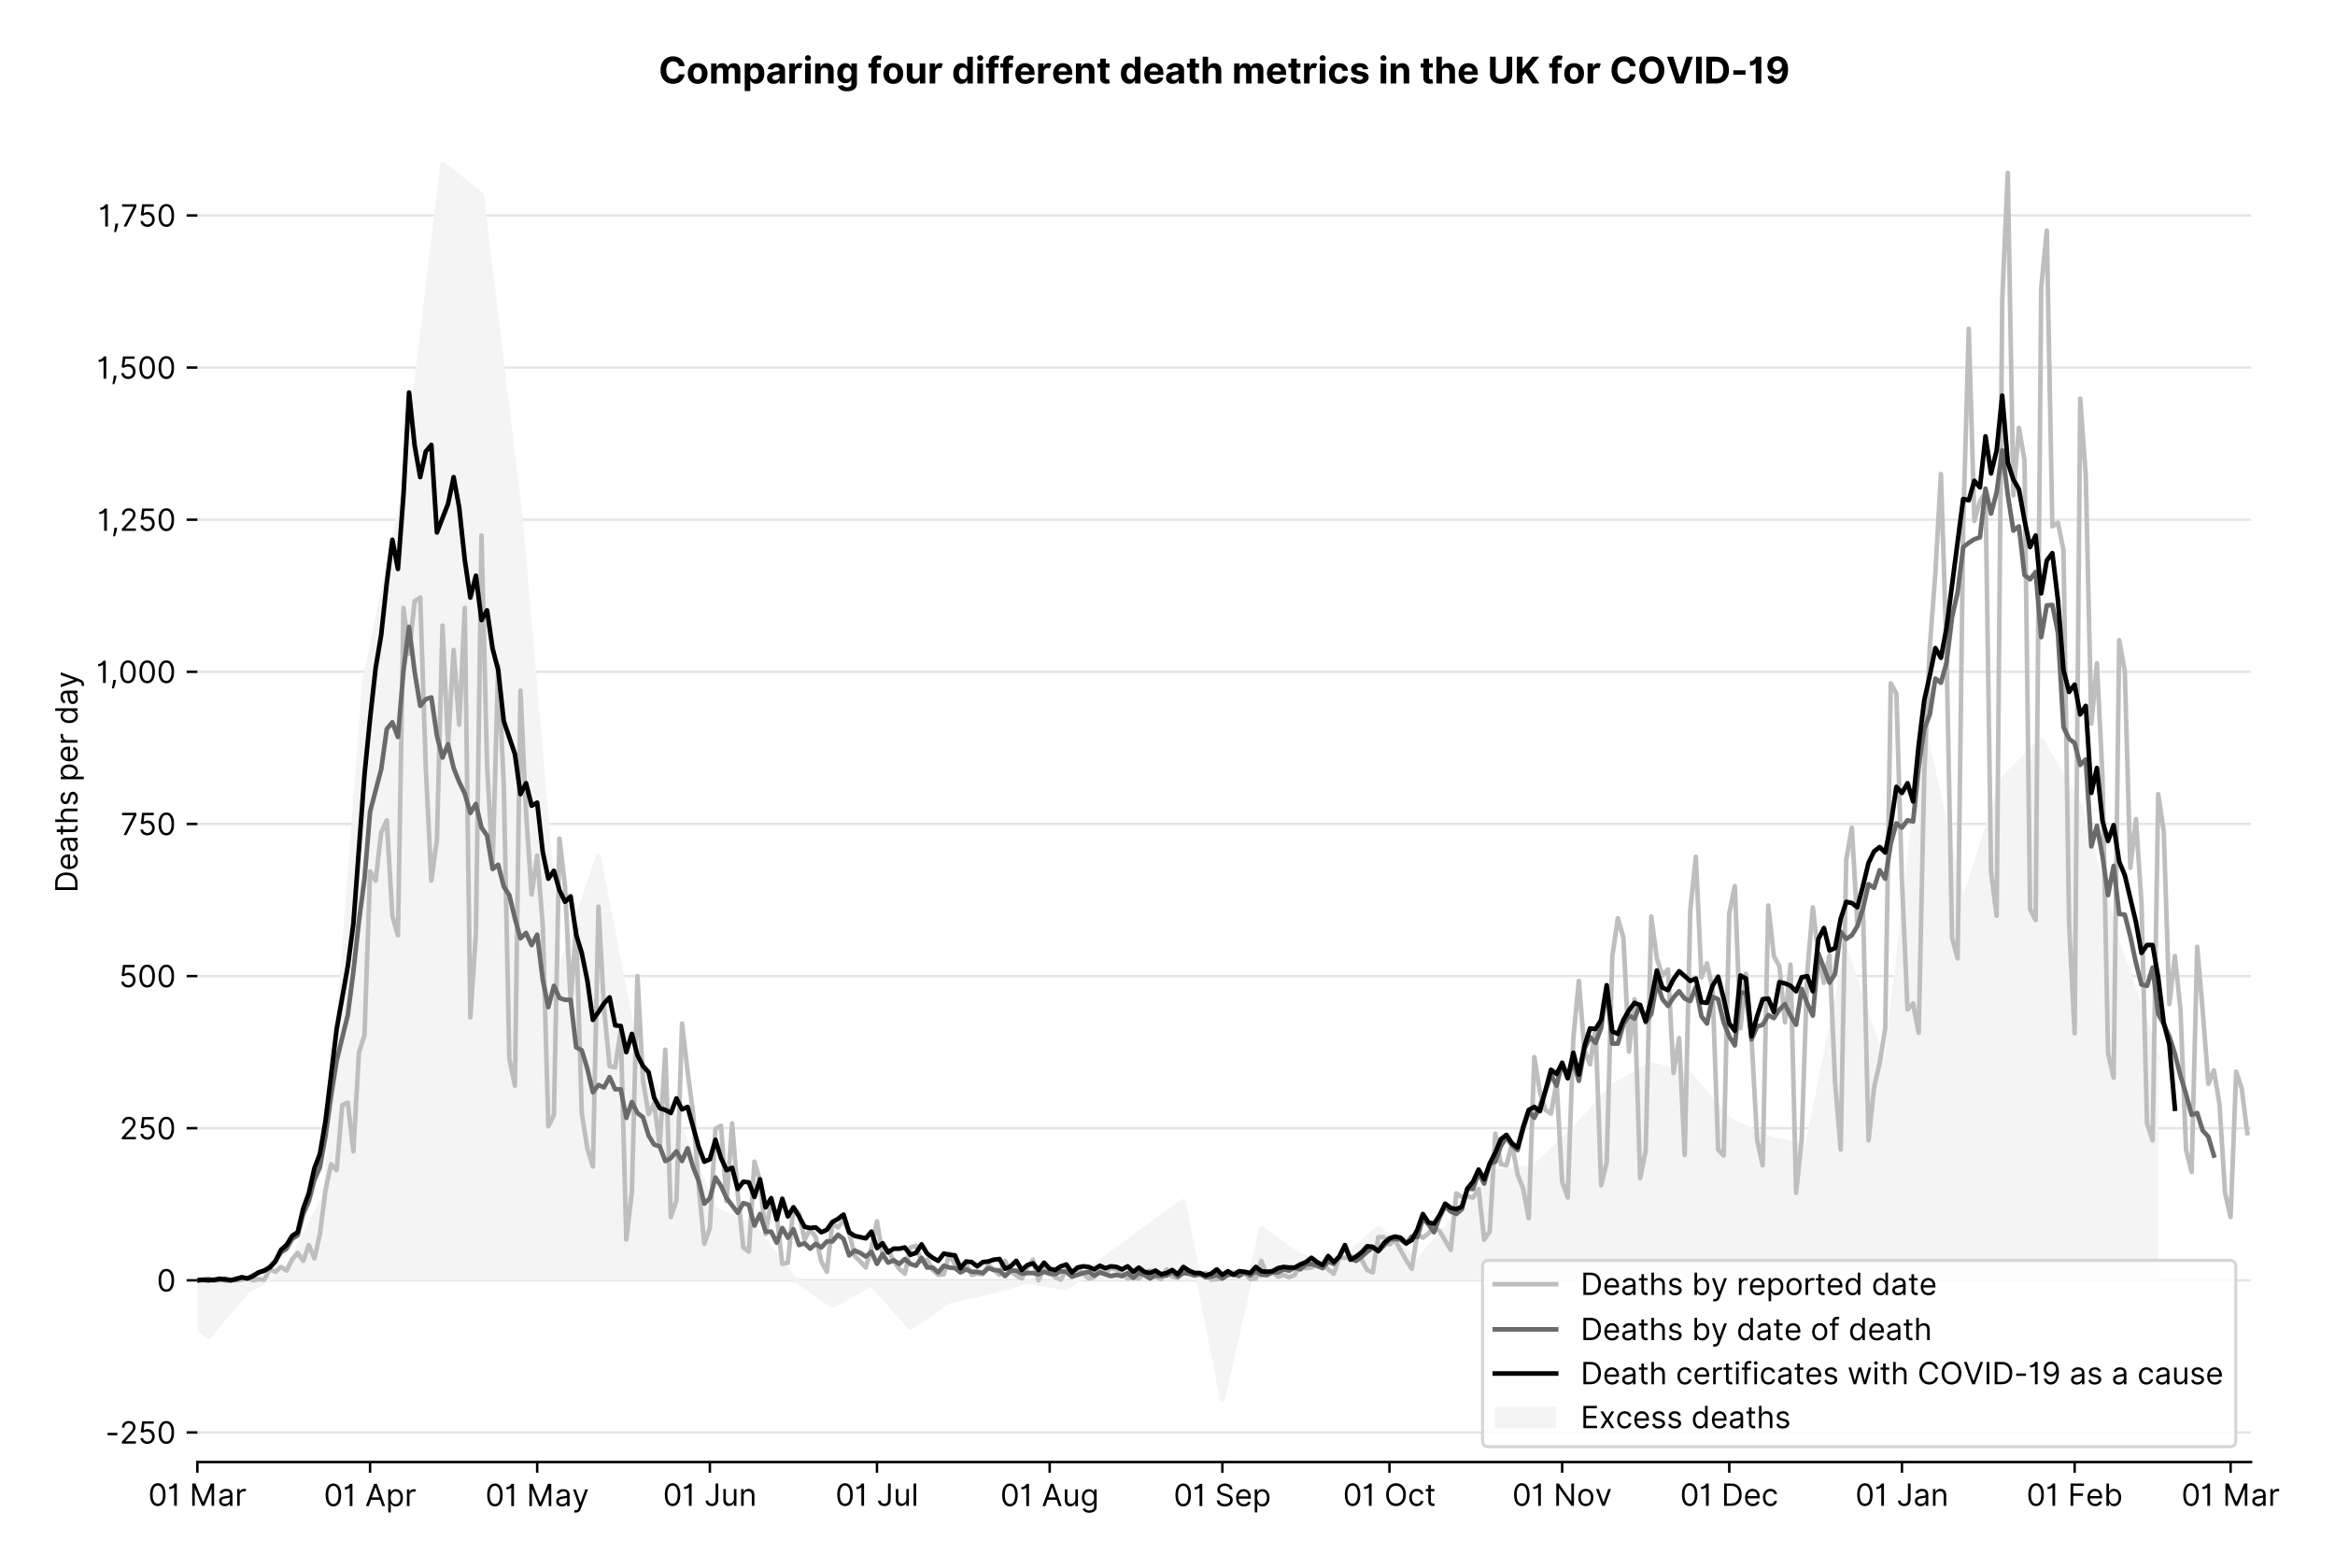 <?xml version="1.0" encoding="utf-8" standalone="no"?>
<!DOCTYPE svg PUBLIC "-//W3C//DTD SVG 1.1//EN"
  "http://www.w3.org/Graphics/SVG/1.1/DTD/svg11.dtd">
<!-- Created with matplotlib (https://matplotlib.org/) -->
<svg version="1.1" viewBox="0 0 761.314 511.276" xmlns="http://www.w3.org/2000/svg" xmlns:xlink="http://www.w3.org/1999/xlink">
 <defs>
  <style type="text/css">*{stroke-linecap:butt;stroke-linejoin:round;}</style>
 </defs>
 <g id="figure_1">
  <g id="patch_1">
   <path d="M 0 511.276 
L 761.314 511.276 
L 761.314 0 
L 0 0 
z
" style="fill:#ffffff;"/>
  </g>
  <g id="axes_1">
   <g id="patch_2">
    <path d="M 64.356 476.745 
L 733.956 476.745 
L 733.956 33.225 
L 64.356 33.225 
z
" style="fill:#ffffff;"/>
   </g>
   <g id="matplotlib.axis_1">
    <g id="xtick_1">
     <g id="line2d_1">
      <defs>
       <path d="M 0 0 
L 0 3.5 
" id="m8f9f907d1c" style="stroke:#000000;stroke-width:0.8;"/>
      </defs>
      <g>
       <use style="stroke:#000000;stroke-width:0.8;" x="64.356" xlink:href="#m8f9f907d1c" y="476.745"/>
      </g>
     </g>
     <g id="text_1">
      <!-- 01 Mar -->
      <g transform="translate(48.32 491.018)scale(0.1 -0.1)">
       <defs>
        <path d="M 31.25 -1 
Q 19.219 -1 12.594 8.766 
Q 5.969 18.531 5.969 36.359 
Q 5.969 54.047 12.641 63.875 
Q 19.312 73.719 31.25 73.719 
Q 43.188 73.719 49.859 63.875 
Q 56.531 54.047 56.531 36.359 
Q 56.531 18.531 49.906 8.766 
Q 43.297 -1 31.25 -1 
z
M 31.25 6.812 
Q 39.203 6.812 43.609 14.484 
Q 48.016 22.156 48.016 36.359 
Q 48.016 50.531 43.578 58.281 
Q 39.141 66.047 31.25 66.047 
Q 23.375 66.047 18.922 58.281 
Q 14.484 50.531 14.484 36.359 
Q 14.484 22.156 18.906 14.484 
Q 23.328 6.812 31.25 6.812 
z
" id="Inter-Regular-48"/>
        <path d="M 30.828 72.734 
L 30.828 0 
L 22.016 0 
L 22.016 59.938 
L 21.453 59.938 
Q 20.953 58.953 18.891 57.688 
Q 16.828 56.422 13.562 55.484 
Q 10.297 54.547 6.109 54.547 
L 6.109 61.938 
Q 10.328 61.938 13.422 63.453 
Q 16.516 64.984 18.594 67.047 
Q 20.672 69.109 21.75 70.766 
Q 22.828 72.438 23.016 72.734 
z
" id="Inter-Regular-49"/>
        <path id="Inter-Regular-32"/>
        <path d="M 8.812 72.734 
L 19.312 72.734 
L 44.031 12.359 
L 44.891 12.359 
L 69.609 72.734 
L 80.109 72.734 
L 80.109 0 
L 71.875 0 
L 71.875 55.25 
L 71.172 55.25 
L 48.438 0 
L 40.484 0 
L 17.75 55.25 
L 17.047 55.25 
L 17.047 0 
L 8.812 0 
z
" id="Inter-Regular-77"/>
        <path d="M 23.719 -1.281 
Q 18.531 -1.281 14.312 0.688 
Q 10.094 2.656 7.594 6.406 
Q 5.109 10.156 5.109 15.484 
Q 5.109 20.172 6.953 23.094 
Q 8.812 26.031 11.891 27.703 
Q 14.984 29.375 18.734 30.203 
Q 22.484 31.031 26.281 31.531 
Q 31.25 32.172 34.359 32.5 
Q 37.469 32.844 38.906 33.656 
Q 40.344 34.484 40.344 36.5 
L 40.344 36.797 
Q 40.344 42.047 37.484 44.953 
Q 34.625 47.875 28.844 47.875 
Q 22.828 47.875 19.422 45.234 
Q 16.016 42.609 14.625 39.625 
L 6.672 42.469 
Q 8.812 47.438 12.375 50.219 
Q 15.953 53.016 20.188 54.125 
Q 24.438 55.25 28.547 55.25 
Q 31.188 55.25 34.609 54.625 
Q 38.031 54.016 41.25 52.094 
Q 44.469 50.172 46.594 46.297 
Q 48.719 42.438 48.719 35.938 
L 48.719 0 
L 40.344 0 
L 40.344 7.391 
L 39.922 7.391 
Q 39.062 5.609 37.078 3.578 
Q 35.094 1.562 31.781 0.141 
Q 28.484 -1.281 23.719 -1.281 
z
M 25 6.25 
Q 29.969 6.25 33.391 8.203 
Q 36.828 10.156 38.578 13.234 
Q 40.344 16.328 40.344 19.75 
L 40.344 27.422 
Q 39.812 26.781 38.016 26.266 
Q 36.219 25.75 33.891 25.375 
Q 31.578 25 29.391 24.734 
Q 27.203 24.469 25.859 24.297 
Q 22.594 23.859 19.766 22.922 
Q 16.938 21.984 15.219 20.109 
Q 13.5 18.25 13.5 15.062 
Q 13.5 10.688 16.75 8.469 
Q 20 6.25 25 6.25 
z
" id="Inter-Regular-97"/>
        <path d="M 7.672 0 
L 7.672 54.547 
L 15.766 54.547 
L 15.766 46.312 
L 16.344 46.312 
Q 17.797 50.359 21.703 52.875 
Q 25.609 55.391 30.547 55.391 
Q 32.812 55.391 34.516 54.859 
Q 36.219 54.328 37.5 53.406 
L 34.656 46.312 
Q 33.766 46.766 32.578 47.031 
Q 31.391 47.297 29.828 47.297 
Q 23.859 47.297 19.953 43.656 
Q 16.047 40.016 16.047 34.516 
L 16.047 0 
z
" id="Inter-Regular-114"/>
       </defs>
       <use xlink:href="#Inter-Regular-48"/>
       <use x="62.5" xlink:href="#Inter-Regular-49"/>
       <use x="106.676" xlink:href="#Inter-Regular-32"/>
       <use x="134.801" xlink:href="#Inter-Regular-77"/>
       <use x="225.994" xlink:href="#Inter-Regular-97"/>
       <use x="282.386" xlink:href="#Inter-Regular-114"/>
      </g>
     </g>
    </g>
    <g id="xtick_2">
     <g id="line2d_2">
      <g>
       <use style="stroke:#000000;stroke-width:0.8;" x="120.659" xlink:href="#m8f9f907d1c" y="476.745"/>
      </g>
     </g>
     <g id="text_2">
      <!-- 01 Apr -->
      <g transform="translate(105.574 491.117)scale(0.1 -0.1)">
       <defs>
        <path d="M 11.797 0 
L 2.562 0 
L 29.266 72.734 
L 38.359 72.734 
L 65.062 0 
L 55.828 0 
L 48.516 20.594 
L 19.109 20.594 
z
M 21.875 28.406 
L 45.734 28.406 
L 34.094 61.219 
L 33.531 61.219 
z
" id="Inter-Regular-65"/>
        <path d="M 7.672 -20.453 
L 7.672 54.547 
L 15.766 54.547 
L 15.766 45.875 
L 16.766 45.875 
Q 17.688 47.297 19.328 49.516 
Q 20.984 51.734 24.094 53.484 
Q 27.203 55.25 32.531 55.25 
Q 39.422 55.25 44.672 51.797 
Q 49.938 48.359 52.875 42.031 
Q 55.828 35.719 55.828 27.125 
Q 55.828 18.469 52.875 12.125 
Q 49.938 5.781 44.703 2.312 
Q 39.484 -1.141 32.672 -1.141 
Q 27.422 -1.141 24.25 0.609 
Q 21.094 2.375 19.391 4.625 
Q 17.688 6.891 16.766 8.375 
L 16.047 8.375 
L 16.047 -20.453 
z
M 15.906 27.266 
Q 15.906 18 19.938 12.188 
Q 23.969 6.391 31.531 6.391 
Q 36.797 6.391 40.328 9.172 
Q 43.859 11.969 45.641 16.703 
Q 47.438 21.453 47.438 27.266 
Q 47.438 33.031 45.672 37.656 
Q 43.922 42.297 40.391 45.016 
Q 36.859 47.734 31.531 47.734 
Q 23.859 47.734 19.875 42.078 
Q 15.906 36.438 15.906 27.266 
z
" id="Inter-Regular-112"/>
       </defs>
       <use xlink:href="#Inter-Regular-48"/>
       <use x="62.5" xlink:href="#Inter-Regular-49"/>
       <use x="106.676" xlink:href="#Inter-Regular-32"/>
       <use x="134.801" xlink:href="#Inter-Regular-65"/>
       <use x="202.415" xlink:href="#Inter-Regular-112"/>
       <use x="263.352" xlink:href="#Inter-Regular-114"/>
      </g>
     </g>
    </g>
    <g id="xtick_3">
     <g id="line2d_3">
      <g>
       <use style="stroke:#000000;stroke-width:0.8;" x="175.146" xlink:href="#m8f9f907d1c" y="476.745"/>
      </g>
     </g>
     <g id="text_3">
      <!-- 01 May -->
      <g transform="translate(158.243 491.117)scale(0.1 -0.1)">
       <defs>
        <path d="M 12.781 -21.172 
Q 10.656 -21.172 8.984 -20.828 
Q 7.312 -20.484 6.672 -20.172 
L 8.812 -12.781 
Q 13.391 -13.953 16.453 -12.719 
Q 19.531 -11.5 21.734 -5.391 
L 23.578 -0.281 
L 3.406 54.547 
L 12.5 54.547 
L 27.562 11.078 
L 28.125 11.078 
L 43.188 54.547 
L 52.281 54.547 
L 28.844 -8.812 
Q 24.219 -21.172 12.781 -21.172 
z
" id="Inter-Regular-121"/>
       </defs>
       <use xlink:href="#Inter-Regular-48"/>
       <use x="62.5" xlink:href="#Inter-Regular-49"/>
       <use x="106.676" xlink:href="#Inter-Regular-32"/>
       <use x="134.801" xlink:href="#Inter-Regular-77"/>
       <use x="225.994" xlink:href="#Inter-Regular-97"/>
       <use x="282.386" xlink:href="#Inter-Regular-121"/>
      </g>
     </g>
    </g>
    <g id="xtick_4">
     <g id="line2d_4">
      <g>
       <use style="stroke:#000000;stroke-width:0.8;" x="231.449" xlink:href="#m8f9f907d1c" y="476.745"/>
      </g>
     </g>
     <g id="text_4">
      <!-- 01 Jun -->
      <g transform="translate(216.164 491.018)scale(0.1 -0.1)">
       <defs>
        <path d="M 36.656 72.734 
L 45.453 72.734 
L 45.453 20.734 
Q 45.453 10.266 39.828 4.625 
Q 34.203 -1 24.719 -1 
Q 18.75 -1 14.094 1.188 
Q 9.453 3.375 6.781 7.422 
Q 4.125 11.469 4.125 17.047 
L 12.781 17.047 
Q 12.781 12.422 16.156 9.609 
Q 19.531 6.812 24.719 6.812 
Q 30.438 6.812 33.547 10.375 
Q 36.656 13.953 36.656 20.734 
z
" id="Inter-Regular-74"/>
        <path d="M 42.047 22.297 
L 42.047 54.547 
L 50.422 54.547 
L 50.422 0 
L 42.047 0 
L 42.047 9.234 
L 41.484 9.234 
Q 39.562 5.078 35.516 2.188 
Q 31.469 -0.703 25.281 -0.703 
Q 17.609 -0.703 12.641 4.375 
Q 7.672 9.453 7.672 19.891 
L 7.672 54.547 
L 16.047 54.547 
L 16.047 20.453 
Q 16.047 14.484 19.406 10.938 
Q 22.766 7.391 27.984 7.391 
Q 31.109 7.391 34.359 8.984 
Q 37.609 10.578 39.828 13.875 
Q 42.047 17.188 42.047 22.297 
z
" id="Inter-Regular-117"/>
        <path d="M 16.047 32.812 
L 16.047 0 
L 7.672 0 
L 7.672 54.547 
L 15.766 54.547 
L 15.766 46.016 
L 16.484 46.016 
Q 18.391 50.172 22.297 52.703 
Q 26.203 55.25 32.391 55.25 
Q 40.656 55.25 45.75 50.172 
Q 50.859 45.094 50.859 34.656 
L 50.859 0 
L 42.469 0 
L 42.469 34.094 
Q 42.469 40.516 39.125 44.125 
Q 35.797 47.734 29.969 47.734 
Q 23.969 47.734 20 43.844 
Q 16.047 39.953 16.047 32.812 
z
" id="Inter-Regular-110"/>
       </defs>
       <use xlink:href="#Inter-Regular-48"/>
       <use x="62.5" xlink:href="#Inter-Regular-49"/>
       <use x="106.676" xlink:href="#Inter-Regular-32"/>
       <use x="134.801" xlink:href="#Inter-Regular-74"/>
       <use x="189.063" xlink:href="#Inter-Regular-117"/>
       <use x="247.159" xlink:href="#Inter-Regular-110"/>
      </g>
     </g>
    </g>
    <g id="xtick_5">
     <g id="line2d_5">
      <g>
       <use style="stroke:#000000;stroke-width:0.8;" x="285.935" xlink:href="#m8f9f907d1c" y="476.745"/>
      </g>
     </g>
     <g id="text_5">
      <!-- 01 Jul -->
      <g transform="translate(272.391 491.018)scale(0.1 -0.1)">
       <defs>
        <path d="M 16.047 72.734 
L 16.047 0 
L 7.672 0 
L 7.672 72.734 
z
" id="Inter-Regular-108"/>
       </defs>
       <use xlink:href="#Inter-Regular-48"/>
       <use x="62.5" xlink:href="#Inter-Regular-49"/>
       <use x="106.676" xlink:href="#Inter-Regular-32"/>
       <use x="134.801" xlink:href="#Inter-Regular-74"/>
       <use x="189.063" xlink:href="#Inter-Regular-117"/>
       <use x="247.159" xlink:href="#Inter-Regular-108"/>
      </g>
     </g>
    </g>
    <g id="xtick_6">
     <g id="line2d_6">
      <g>
       <use style="stroke:#000000;stroke-width:0.8;" x="342.238" xlink:href="#m8f9f907d1c" y="476.745"/>
      </g>
     </g>
     <g id="text_6">
      <!-- 01 Aug -->
      <g transform="translate(326.166 491.117)scale(0.1 -0.1)">
       <defs>
        <path d="M 29.688 -21.594 
Q 20.562 -21.594 15.25 -18.266 
Q 9.938 -14.953 7.391 -10.656 
L 14.062 -5.969 
Q 15.203 -7.453 16.938 -9.391 
Q 18.688 -11.328 21.719 -12.766 
Q 24.75 -14.203 29.688 -14.203 
Q 36.297 -14.203 40.594 -11 
Q 44.891 -7.812 44.891 -1 
L 44.891 10.078 
L 44.172 10.078 
Q 43.25 8.594 41.562 6.406 
Q 39.875 4.219 36.734 2.531 
Q 33.594 0.859 28.266 0.859 
Q 21.656 0.859 16.422 3.984 
Q 11.188 7.109 8.141 13.062 
Q 5.109 19.031 5.109 27.562 
Q 5.109 35.938 8.062 42.172 
Q 11.016 48.406 16.266 51.828 
Q 21.516 55.25 28.406 55.25 
Q 33.734 55.25 36.875 53.484 
Q 40.016 51.734 41.703 49.516 
Q 43.391 47.297 44.312 45.875 
L 45.172 45.875 
L 45.172 54.547 
L 53.266 54.547 
L 53.266 -1.562 
Q 53.266 -8.594 50.078 -13.016 
Q 46.906 -17.438 41.562 -19.516 
Q 36.219 -21.594 29.688 -21.594 
z
M 29.406 8.375 
Q 36.969 8.375 41 13.5 
Q 45.031 18.641 45.031 27.703 
Q 45.031 36.547 41.047 42.141 
Q 37.078 47.734 29.406 47.734 
Q 24.078 47.734 20.547 45.031 
Q 17.016 42.328 15.25 37.781 
Q 13.5 33.234 13.5 27.703 
Q 13.5 19.172 17.5 13.766 
Q 21.516 8.375 29.406 8.375 
z
" id="Inter-Regular-103"/>
       </defs>
       <use xlink:href="#Inter-Regular-48"/>
       <use x="62.5" xlink:href="#Inter-Regular-49"/>
       <use x="106.676" xlink:href="#Inter-Regular-32"/>
       <use x="134.801" xlink:href="#Inter-Regular-65"/>
       <use x="202.415" xlink:href="#Inter-Regular-117"/>
       <use x="260.511" xlink:href="#Inter-Regular-103"/>
      </g>
     </g>
    </g>
    <g id="xtick_7">
     <g id="line2d_7">
      <g>
       <use style="stroke:#000000;stroke-width:0.8;" x="398.541" xlink:href="#m8f9f907d1c" y="476.745"/>
      </g>
     </g>
     <g id="text_7">
      <!-- 01 Sep -->
      <g transform="translate(382.653 491.117)scale(0.1 -0.1)">
       <defs>
        <path d="M 48.578 54.547 
Q 47.938 59.938 43.391 62.922 
Q 38.844 65.906 32.25 65.906 
Q 25 65.906 20.594 62.484 
Q 16.188 59.062 16.188 53.828 
Q 16.188 49.922 18.578 47.531 
Q 20.984 45.141 24.266 43.797 
Q 27.562 42.469 30.25 41.766 
L 37.641 39.766 
Q 40.484 39.031 43.984 37.719 
Q 47.484 36.406 50.688 34.141 
Q 53.906 31.891 56 28.375 
Q 58.094 24.859 58.094 19.75 
Q 58.094 13.844 55.016 9.078 
Q 51.953 4.328 46.078 1.516 
Q 40.203 -1.281 31.812 -1.281 
Q 20.094 -1.281 13.203 4.25 
Q 6.328 9.797 5.688 18.75 
L 14.781 18.75 
Q 15.125 14.625 17.562 11.938 
Q 20 9.266 23.734 7.969 
Q 27.484 6.672 31.812 6.672 
Q 36.859 6.672 40.875 8.328 
Q 44.891 9.984 47.234 12.938 
Q 49.578 15.906 49.578 19.891 
Q 49.578 23.516 47.547 25.781 
Q 45.531 28.047 42.219 29.469 
Q 38.922 30.891 35.094 31.953 
L 26.141 34.516 
Q 17.609 36.969 12.641 41.516 
Q 7.672 46.062 7.672 53.406 
Q 7.672 59.516 10.984 64.078 
Q 14.312 68.641 19.938 71.172 
Q 25.562 73.719 32.531 73.719 
Q 39.562 73.719 45.031 71.219 
Q 50.5 68.719 53.703 64.375 
Q 56.922 60.047 57.109 54.547 
z
" id="Inter-Regular-83"/>
        <path d="M 30.547 -1.141 
Q 22.656 -1.141 16.953 2.359 
Q 11.266 5.859 8.188 12.156 
Q 5.109 18.469 5.109 26.844 
Q 5.109 35.234 8.188 41.641 
Q 11.266 48.047 16.781 51.641 
Q 22.297 55.25 29.688 55.25 
Q 33.953 55.25 38.109 53.828 
Q 42.266 52.422 45.672 49.234 
Q 49.078 46.062 51.094 40.844 
Q 53.125 35.625 53.125 27.984 
L 53.125 24.438 
L 13.531 24.438 
Q 13.812 15.703 18.484 11.047 
Q 23.156 6.391 30.547 6.391 
Q 35.484 6.391 39.031 8.516 
Q 42.578 10.656 44.172 14.922 
L 52.281 12.641 
Q 50.359 6.469 44.594 2.656 
Q 38.844 -1.141 30.547 -1.141 
z
M 13.531 31.672 
L 44.609 31.672 
Q 44.609 38.594 40.547 43.156 
Q 36.5 47.734 29.688 47.734 
Q 24.891 47.734 21.375 45.484 
Q 17.859 43.25 15.828 39.578 
Q 13.812 35.906 13.531 31.672 
z
" id="Inter-Regular-101"/>
       </defs>
       <use xlink:href="#Inter-Regular-48"/>
       <use x="62.5" xlink:href="#Inter-Regular-49"/>
       <use x="106.676" xlink:href="#Inter-Regular-32"/>
       <use x="134.801" xlink:href="#Inter-Regular-83"/>
       <use x="198.58" xlink:href="#Inter-Regular-101"/>
       <use x="256.818" xlink:href="#Inter-Regular-112"/>
      </g>
     </g>
    </g>
    <g id="xtick_8">
     <g id="line2d_8">
      <g>
       <use style="stroke:#000000;stroke-width:0.8;" x="453.028" xlink:href="#m8f9f907d1c" y="476.745"/>
      </g>
     </g>
     <g id="text_8">
      <!-- 01 Oct -->
      <g transform="translate(437.871 491.018)scale(0.1 -0.1)">
       <defs>
        <path d="M 70.172 36.359 
Q 70.172 24.859 66.016 16.469 
Q 61.859 8.094 54.609 3.547 
Q 47.375 -1 38.062 -1 
Q 28.766 -1 21.516 3.547 
Q 14.281 8.094 10.125 16.469 
Q 5.969 24.859 5.969 36.359 
Q 5.969 47.875 10.125 56.25 
Q 14.281 64.625 21.516 69.172 
Q 28.766 73.719 38.062 73.719 
Q 47.375 73.719 54.609 69.172 
Q 61.859 64.625 66.016 56.25 
Q 70.172 47.875 70.172 36.359 
z
M 61.656 36.359 
Q 61.656 45.812 58.5 52.312 
Q 55.359 58.812 50.016 62.141 
Q 44.672 65.484 38.062 65.484 
Q 31.469 65.484 26.125 62.141 
Q 20.781 58.812 17.625 52.312 
Q 14.484 45.812 14.484 36.359 
Q 14.484 26.922 17.625 20.422 
Q 20.781 13.922 26.125 10.578 
Q 31.469 7.25 38.062 7.25 
Q 44.672 7.25 50.016 10.578 
Q 55.359 13.922 58.5 20.422 
Q 61.656 26.922 61.656 36.359 
z
" id="Inter-Regular-79"/>
        <path d="M 29.828 -1.141 
Q 22.156 -1.141 16.609 2.484 
Q 11.078 6.109 8.094 12.469 
Q 5.109 18.828 5.109 26.984 
Q 5.109 35.297 8.188 41.672 
Q 11.266 48.047 16.781 51.641 
Q 22.297 55.25 29.688 55.25 
Q 35.438 55.25 40.047 53.125 
Q 44.672 51 47.609 47.156 
Q 50.562 43.328 51.281 38.203 
L 42.906 38.203 
Q 41.938 41.938 38.656 44.828 
Q 35.375 47.734 29.828 47.734 
Q 22.484 47.734 17.984 42.141 
Q 13.5 36.547 13.5 27.266 
Q 13.5 17.797 17.938 12.094 
Q 22.375 6.391 29.828 6.391 
Q 34.734 6.391 38.234 8.906 
Q 41.734 11.438 42.906 15.906 
L 51.281 15.906 
Q 50.562 11.078 47.781 7.219 
Q 45 3.375 40.438 1.109 
Q 35.875 -1.141 29.828 -1.141 
z
" id="Inter-Regular-99"/>
        <path d="M 31.391 54.547 
L 31.391 47.438 
L 19.75 47.438 
L 19.75 15.625 
Q 19.75 12.078 20.797 10.312 
Q 21.844 8.562 23.484 7.969 
Q 25.141 7.391 26.984 7.391 
Q 28.375 7.391 29.266 7.547 
Q 30.156 7.703 30.688 7.812 
L 32.391 0.281 
Q 31.531 -0.031 30 -0.359 
Q 28.484 -0.703 26.141 -0.703 
Q 22.594 -0.703 19.188 0.812 
Q 15.797 2.344 13.578 5.469 
Q 11.359 8.594 11.359 13.359 
L 11.359 47.438 
L 3.125 47.438 
L 3.125 54.547 
L 11.359 54.547 
L 11.359 67.609 
L 19.75 67.609 
L 19.75 54.547 
z
" id="Inter-Regular-116"/>
       </defs>
       <use xlink:href="#Inter-Regular-48"/>
       <use x="62.5" xlink:href="#Inter-Regular-49"/>
       <use x="106.676" xlink:href="#Inter-Regular-32"/>
       <use x="134.801" xlink:href="#Inter-Regular-79"/>
       <use x="210.938" xlink:href="#Inter-Regular-99"/>
       <use x="266.761" xlink:href="#Inter-Regular-116"/>
      </g>
     </g>
    </g>
    <g id="xtick_9">
     <g id="line2d_9">
      <g>
       <use style="stroke:#000000;stroke-width:0.8;" x="509.33" xlink:href="#m8f9f907d1c" y="476.745"/>
      </g>
     </g>
     <g id="text_9">
      <!-- 01 Nov -->
      <g transform="translate(493.059 491.018)scale(0.1 -0.1)">
       <defs>
        <path d="M 66.484 72.734 
L 66.484 0 
L 57.953 0 
L 18.328 57.109 
L 17.609 57.109 
L 17.609 0 
L 8.812 0 
L 8.812 72.734 
L 17.328 72.734 
L 57.109 15.484 
L 57.812 15.484 
L 57.812 72.734 
z
" id="Inter-Regular-78"/>
        <path d="M 29.828 -1.141 
Q 22.438 -1.141 16.875 2.375 
Q 11.328 5.891 8.219 12.203 
Q 5.109 18.531 5.109 26.984 
Q 5.109 35.516 8.219 41.859 
Q 11.328 48.219 16.875 51.734 
Q 22.438 55.25 29.828 55.25 
Q 37.219 55.25 42.766 51.734 
Q 48.328 48.219 51.438 41.859 
Q 54.547 35.516 54.547 26.984 
Q 54.547 18.531 51.438 12.203 
Q 48.328 5.891 42.766 2.375 
Q 37.219 -1.141 29.828 -1.141 
z
M 29.828 6.391 
Q 35.438 6.391 39.062 9.266 
Q 42.688 12.141 44.422 16.828 
Q 46.172 21.516 46.172 26.984 
Q 46.172 32.453 44.422 37.172 
Q 42.688 41.906 39.062 44.812 
Q 35.438 47.734 29.828 47.734 
Q 24.219 47.734 20.594 44.812 
Q 16.969 41.906 15.234 37.172 
Q 13.5 32.453 13.5 26.984 
Q 13.5 21.516 15.234 16.828 
Q 16.969 12.141 20.594 9.266 
Q 24.219 6.391 29.828 6.391 
z
" id="Inter-Regular-111"/>
        <path d="M 52.281 54.547 
L 32.109 0 
L 23.578 0 
L 3.406 54.547 
L 12.5 54.547 
L 27.562 11.078 
L 28.125 11.078 
L 43.188 54.547 
z
" id="Inter-Regular-118"/>
       </defs>
       <use xlink:href="#Inter-Regular-48"/>
       <use x="62.5" xlink:href="#Inter-Regular-49"/>
       <use x="106.676" xlink:href="#Inter-Regular-32"/>
       <use x="134.801" xlink:href="#Inter-Regular-78"/>
       <use x="210.085" xlink:href="#Inter-Regular-111"/>
       <use x="269.744" xlink:href="#Inter-Regular-118"/>
      </g>
     </g>
    </g>
    <g id="xtick_10">
     <g id="line2d_10">
      <g>
       <use style="stroke:#000000;stroke-width:0.8;" x="563.817" xlink:href="#m8f9f907d1c" y="476.745"/>
      </g>
     </g>
     <g id="text_10">
      <!-- 01 Dec -->
      <g transform="translate(547.78 491.018)scale(0.1 -0.1)">
       <defs>
        <path d="M 31.25 0 
L 8.812 0 
L 8.812 72.734 
L 32.25 72.734 
Q 42.828 72.734 50.359 68.375 
Q 57.891 64.031 61.891 55.906 
Q 65.906 47.797 65.906 36.5 
Q 65.906 25.141 61.859 16.953 
Q 57.812 8.766 50.062 4.375 
Q 42.328 0 31.25 0 
z
M 17.609 7.812 
L 30.688 7.812 
Q 44.219 7.812 50.797 15.5 
Q 57.391 23.188 57.391 36.5 
Q 57.391 49.719 50.922 57.312 
Q 44.469 64.922 31.672 64.922 
L 17.609 64.922 
z
" id="Inter-Regular-68"/>
       </defs>
       <use xlink:href="#Inter-Regular-48"/>
       <use x="62.5" xlink:href="#Inter-Regular-49"/>
       <use x="106.676" xlink:href="#Inter-Regular-32"/>
       <use x="134.801" xlink:href="#Inter-Regular-68"/>
       <use x="206.676" xlink:href="#Inter-Regular-101"/>
       <use x="264.915" xlink:href="#Inter-Regular-99"/>
      </g>
     </g>
    </g>
    <g id="xtick_11">
     <g id="line2d_11">
      <g>
       <use style="stroke:#000000;stroke-width:0.8;" x="620.12" xlink:href="#m8f9f907d1c" y="476.745"/>
      </g>
     </g>
     <g id="text_11">
      <!-- 01 Jan -->
      <g transform="translate(604.921 491.018)scale(0.1 -0.1)">
       <use xlink:href="#Inter-Regular-48"/>
       <use x="62.5" xlink:href="#Inter-Regular-49"/>
       <use x="106.676" xlink:href="#Inter-Regular-32"/>
       <use x="134.801" xlink:href="#Inter-Regular-74"/>
       <use x="189.063" xlink:href="#Inter-Regular-97"/>
       <use x="245.455" xlink:href="#Inter-Regular-110"/>
      </g>
     </g>
    </g>
    <g id="xtick_12">
     <g id="line2d_12">
      <g>
       <use style="stroke:#000000;stroke-width:0.8;" x="676.423" xlink:href="#m8f9f907d1c" y="476.745"/>
      </g>
     </g>
     <g id="text_12">
      <!-- 01 Feb -->
      <g transform="translate(660.734 491.018)scale(0.1 -0.1)">
       <defs>
        <path d="M 8.812 0 
L 8.812 72.734 
L 52.422 72.734 
L 52.422 64.922 
L 17.609 64.922 
L 17.609 40.344 
L 49.156 40.344 
L 49.156 32.531 
L 17.609 32.531 
L 17.609 0 
z
" id="Inter-Regular-70"/>
        <path d="M 8.812 0 
L 8.812 72.734 
L 17.188 72.734 
L 17.188 45.875 
L 17.906 45.875 
Q 18.828 47.297 20.469 49.516 
Q 22.125 51.734 25.234 53.484 
Q 28.344 55.25 33.672 55.25 
Q 40.562 55.25 45.812 51.797 
Q 51.062 48.359 54.016 42.031 
Q 56.969 35.719 56.969 27.125 
Q 56.969 18.469 54.016 12.125 
Q 51.062 5.781 45.844 2.312 
Q 40.625 -1.141 33.812 -1.141 
Q 28.547 -1.141 25.391 0.609 
Q 22.234 2.375 20.531 4.625 
Q 18.828 6.891 17.906 8.375 
L 16.906 8.375 
L 16.906 0 
z
M 17.047 27.266 
Q 17.047 18 21.078 12.188 
Q 25.109 6.391 32.672 6.391 
Q 37.922 6.391 41.453 9.172 
Q 45 11.969 46.781 16.703 
Q 48.578 21.453 48.578 27.266 
Q 48.578 33.031 46.812 37.656 
Q 45.062 42.297 41.531 45.016 
Q 38 47.734 32.672 47.734 
Q 25 47.734 21.016 42.078 
Q 17.047 36.438 17.047 27.266 
z
" id="Inter-Regular-98"/>
       </defs>
       <use xlink:href="#Inter-Regular-48"/>
       <use x="62.5" xlink:href="#Inter-Regular-49"/>
       <use x="106.676" xlink:href="#Inter-Regular-32"/>
       <use x="134.801" xlink:href="#Inter-Regular-70"/>
       <use x="193.466" xlink:href="#Inter-Regular-101"/>
       <use x="251.705" xlink:href="#Inter-Regular-98"/>
      </g>
     </g>
    </g>
    <g id="xtick_13">
     <g id="line2d_13">
      <g>
       <use style="stroke:#000000;stroke-width:0.8;" x="727.277" xlink:href="#m8f9f907d1c" y="476.745"/>
      </g>
     </g>
     <g id="text_13">
      <!-- 01 Mar -->
      <g transform="translate(711.24 491.018)scale(0.1 -0.1)">
       <use xlink:href="#Inter-Regular-48"/>
       <use x="62.5" xlink:href="#Inter-Regular-49"/>
       <use x="106.676" xlink:href="#Inter-Regular-32"/>
       <use x="134.801" xlink:href="#Inter-Regular-77"/>
       <use x="225.994" xlink:href="#Inter-Regular-97"/>
       <use x="282.386" xlink:href="#Inter-Regular-114"/>
      </g>
     </g>
    </g>
   </g>
   <g id="matplotlib.axis_2">
    <g id="ytick_1">
     <g id="line2d_14">
      <path clip-path="url(#pccb10cbc74)" d="M 64.356 467.102 
L 733.956 467.102 
" style="fill:none;stroke:#e5e5e5;stroke-linecap:square;stroke-width:0.8;"/>
     </g>
     <g id="line2d_15">
      <defs>
       <path d="M 0 0 
L -3.5 0 
" id="mbe7e0e9353" style="stroke:#000000;stroke-width:0.8;"/>
      </defs>
      <g>
       <use style="stroke:#000000;stroke-width:0.8;" x="64.356" xlink:href="#mbe7e0e9353" y="467.102"/>
      </g>
     </g>
     <g id="text_14">
      <!-- -250 -->
      <g transform="translate(34.372 470.738)scale(0.1 -0.1)">
       <defs>
        <path d="M 38.922 35.078 
L 38.922 27.266 
L 7.109 27.266 
L 7.109 35.078 
z
" id="Inter-Regular-45"/>
        <path d="M 7.531 0 
L 7.531 6.391 
L 31.531 32.672 
Q 35.766 37.281 38.5 40.703 
Q 41.234 44.141 42.562 47.172 
Q 43.891 50.219 43.891 53.547 
Q 43.891 59.297 39.891 62.672 
Q 35.906 66.047 29.969 66.047 
Q 23.656 66.047 19.922 62.266 
Q 16.188 58.484 16.188 52.266 
L 7.812 52.266 
Q 7.812 58.672 10.75 63.5 
Q 13.703 68.328 18.797 71.016 
Q 23.906 73.719 30.25 73.719 
Q 36.656 73.719 41.578 71.016 
Q 46.516 68.328 49.312 63.734 
Q 52.125 59.156 52.125 53.547 
Q 52.125 49.531 50.688 45.719 
Q 49.25 41.906 45.719 37.234 
Q 42.188 32.562 35.938 25.859 
L 19.609 8.375 
L 19.609 7.812 
L 53.406 7.812 
L 53.406 0 
z
" id="Inter-Regular-50"/>
        <path d="M 30.25 -1 
Q 24 -1 19 1.484 
Q 14 3.984 10.969 8.312 
Q 7.953 12.641 7.672 18.188 
L 16.188 18.188 
Q 16.688 13.25 20.688 10.031 
Q 24.688 6.812 30.25 6.812 
Q 34.734 6.812 38.234 8.906 
Q 41.734 11.016 43.734 14.688 
Q 45.734 18.359 45.734 23.016 
Q 45.734 27.766 43.656 31.516 
Q 41.578 35.266 37.953 37.422 
Q 34.344 39.594 29.688 39.625 
Q 26.344 39.672 22.828 38.625 
Q 19.312 37.578 17.047 35.938 
L 8.812 36.938 
L 13.219 72.734 
L 51 72.734 
L 51 64.922 
L 20.594 64.922 
L 18.047 43.469 
L 18.469 43.469 
Q 20.703 45.234 24.078 46.406 
Q 27.453 47.578 31.109 47.578 
Q 37.781 47.578 43.016 44.406 
Q 48.266 41.234 51.266 35.719 
Q 54.266 30.219 54.266 23.156 
Q 54.266 16.188 51.156 10.734 
Q 48.047 5.297 42.609 2.141 
Q 37.188 -1 30.25 -1 
z
" id="Inter-Regular-53"/>
       </defs>
       <use xlink:href="#Inter-Regular-45"/>
       <use x="46.023" xlink:href="#Inter-Regular-50"/>
       <use x="106.534" xlink:href="#Inter-Regular-53"/>
       <use x="167.33" xlink:href="#Inter-Regular-48"/>
      </g>
     </g>
    </g>
    <g id="ytick_2">
     <g id="line2d_16">
      <path clip-path="url(#pccb10cbc74)" d="M 64.356 417.495 
L 733.956 417.495 
" style="fill:none;stroke:#e5e5e5;stroke-linecap:square;stroke-width:0.8;"/>
     </g>
     <g id="line2d_17">
      <g>
       <use style="stroke:#000000;stroke-width:0.8;" x="64.356" xlink:href="#mbe7e0e9353" y="417.495"/>
      </g>
     </g>
     <g id="text_15">
      <!-- 0 -->
      <g transform="translate(51.106 421.132)scale(0.1 -0.1)">
       <use xlink:href="#Inter-Regular-48"/>
      </g>
     </g>
    </g>
    <g id="ytick_3">
     <g id="line2d_18">
      <path clip-path="url(#pccb10cbc74)" d="M 64.356 367.889 
L 733.956 367.889 
" style="fill:none;stroke:#e5e5e5;stroke-linecap:square;stroke-width:0.8;"/>
     </g>
     <g id="line2d_19">
      <g>
       <use style="stroke:#000000;stroke-width:0.8;" x="64.356" xlink:href="#mbe7e0e9353" y="367.889"/>
      </g>
     </g>
     <g id="text_16">
      <!-- 250 -->
      <g transform="translate(38.975 371.526)scale(0.1 -0.1)">
       <use xlink:href="#Inter-Regular-50"/>
       <use x="60.511" xlink:href="#Inter-Regular-53"/>
       <use x="121.307" xlink:href="#Inter-Regular-48"/>
      </g>
     </g>
    </g>
    <g id="ytick_4">
     <g id="line2d_20">
      <path clip-path="url(#pccb10cbc74)" d="M 64.356 318.283 
L 733.956 318.283 
" style="fill:none;stroke:#e5e5e5;stroke-linecap:square;stroke-width:0.8;"/>
     </g>
     <g id="line2d_21">
      <g>
       <use style="stroke:#000000;stroke-width:0.8;" x="64.356" xlink:href="#mbe7e0e9353" y="318.283"/>
      </g>
     </g>
     <g id="text_17">
      <!-- 500 -->
      <g transform="translate(38.777 321.919)scale(0.1 -0.1)">
       <use xlink:href="#Inter-Regular-53"/>
       <use x="60.795" xlink:href="#Inter-Regular-48"/>
       <use x="123.295" xlink:href="#Inter-Regular-48"/>
      </g>
     </g>
    </g>
    <g id="ytick_5">
     <g id="line2d_22">
      <path clip-path="url(#pccb10cbc74)" d="M 64.356 268.676 
L 733.956 268.676 
" style="fill:none;stroke:#e5e5e5;stroke-linecap:square;stroke-width:0.8;"/>
     </g>
     <g id="line2d_23">
      <g>
       <use style="stroke:#000000;stroke-width:0.8;" x="64.356" xlink:href="#mbe7e0e9353" y="268.676"/>
      </g>
     </g>
     <g id="text_18">
      <!-- 750 -->
      <g transform="translate(39.316 272.313)scale(0.1 -0.1)">
       <defs>
        <path d="M 9.797 0 
L 42.328 64.344 
L 42.328 64.922 
L 4.828 64.922 
L 4.828 72.734 
L 51.422 72.734 
L 51.422 64.484 
L 19.031 0 
z
" id="Inter-Regular-55"/>
       </defs>
       <use xlink:href="#Inter-Regular-55"/>
       <use x="57.102" xlink:href="#Inter-Regular-53"/>
       <use x="117.898" xlink:href="#Inter-Regular-48"/>
      </g>
     </g>
    </g>
    <g id="ytick_6">
     <g id="line2d_24">
      <path clip-path="url(#pccb10cbc74)" d="M 64.356 219.07 
L 733.956 219.07 
" style="fill:none;stroke:#e5e5e5;stroke-linecap:square;stroke-width:0.8;"/>
     </g>
     <g id="line2d_25">
      <g>
       <use style="stroke:#000000;stroke-width:0.8;" x="64.356" xlink:href="#mbe7e0e9353" y="219.07"/>
      </g>
     </g>
     <g id="text_19">
      <!-- 1,000 -->
      <g transform="translate(31.391 222.707)scale(0.1 -0.1)">
       <defs>
        <path d="M 20.172 9.938 
L 19.609 6.109 
Q 19 2.062 17.766 -2.547 
Q 16.547 -7.172 15.234 -11.25 
Q 13.922 -15.344 13.062 -17.75 
L 6.672 -17.75 
Q 7.141 -15.484 7.875 -11.75 
Q 8.625 -8.031 9.391 -3.422 
Q 10.156 1.172 10.656 5.969 
L 11.078 9.938 
z
" id="Inter-Regular-44"/>
       </defs>
       <use xlink:href="#Inter-Regular-49"/>
       <use x="44.176" xlink:href="#Inter-Regular-44"/>
       <use x="72.159" xlink:href="#Inter-Regular-48"/>
       <use x="134.659" xlink:href="#Inter-Regular-48"/>
       <use x="197.159" xlink:href="#Inter-Regular-48"/>
      </g>
     </g>
    </g>
    <g id="ytick_7">
     <g id="line2d_26">
      <path clip-path="url(#pccb10cbc74)" d="M 64.356 169.464 
L 733.956 169.464 
" style="fill:none;stroke:#e5e5e5;stroke-linecap:square;stroke-width:0.8;"/>
     </g>
     <g id="line2d_27">
      <g>
       <use style="stroke:#000000;stroke-width:0.8;" x="64.356" xlink:href="#mbe7e0e9353" y="169.464"/>
      </g>
     </g>
     <g id="text_20">
      <!-- 1,250 -->
      <g transform="translate(31.759 173.1)scale(0.1 -0.1)">
       <use xlink:href="#Inter-Regular-49"/>
       <use x="44.176" xlink:href="#Inter-Regular-44"/>
       <use x="72.159" xlink:href="#Inter-Regular-50"/>
       <use x="132.67" xlink:href="#Inter-Regular-53"/>
       <use x="193.466" xlink:href="#Inter-Regular-48"/>
      </g>
     </g>
    </g>
    <g id="ytick_8">
     <g id="line2d_28">
      <path clip-path="url(#pccb10cbc74)" d="M 64.356 119.857 
L 733.956 119.857 
" style="fill:none;stroke:#e5e5e5;stroke-linecap:square;stroke-width:0.8;"/>
     </g>
     <g id="line2d_29">
      <g>
       <use style="stroke:#000000;stroke-width:0.8;" x="64.356" xlink:href="#mbe7e0e9353" y="119.857"/>
      </g>
     </g>
     <g id="text_21">
      <!-- 1,500 -->
      <g transform="translate(31.561 123.494)scale(0.1 -0.1)">
       <use xlink:href="#Inter-Regular-49"/>
       <use x="44.176" xlink:href="#Inter-Regular-44"/>
       <use x="72.159" xlink:href="#Inter-Regular-53"/>
       <use x="132.955" xlink:href="#Inter-Regular-48"/>
       <use x="195.455" xlink:href="#Inter-Regular-48"/>
      </g>
     </g>
    </g>
    <g id="ytick_9">
     <g id="line2d_30">
      <path clip-path="url(#pccb10cbc74)" d="M 64.356 70.251 
L 733.956 70.251 
" style="fill:none;stroke:#e5e5e5;stroke-linecap:square;stroke-width:0.8;"/>
     </g>
     <g id="line2d_31">
      <g>
       <use style="stroke:#000000;stroke-width:0.8;" x="64.356" xlink:href="#mbe7e0e9353" y="70.251"/>
      </g>
     </g>
     <g id="text_22">
      <!-- 1,750 -->
      <g transform="translate(32.1 73.888)scale(0.1 -0.1)">
       <use xlink:href="#Inter-Regular-49"/>
       <use x="44.176" xlink:href="#Inter-Regular-44"/>
       <use x="72.159" xlink:href="#Inter-Regular-55"/>
       <use x="129.261" xlink:href="#Inter-Regular-53"/>
       <use x="190.057" xlink:href="#Inter-Regular-48"/>
      </g>
     </g>
    </g>
    <g id="text_23">
     <!-- Deaths per day -->
     <g transform="translate(25.273 291.094)rotate(-90)scale(0.1 -0.1)">
      <defs>
       <path d="M 16.047 32.812 
L 16.047 0 
L 7.672 0 
L 7.672 72.734 
L 16.047 72.734 
L 16.047 46.016 
L 16.766 46.016 
Q 18.688 50.25 22.531 52.75 
Q 26.391 55.25 32.812 55.25 
Q 41.188 55.25 46.297 50.203 
Q 51.422 45.172 51.422 34.656 
L 51.422 0 
L 43.047 0 
L 43.047 34.094 
Q 43.047 40.594 39.688 44.156 
Q 36.328 47.734 30.406 47.734 
Q 24.188 47.734 20.109 43.844 
Q 16.047 39.953 16.047 32.812 
z
" id="Inter-Regular-104"/>
       <path d="M 46.312 42.328 
L 38.781 40.203 
Q 37.672 43.047 35.078 45.531 
Q 32.5 48.016 26.984 48.016 
Q 21.984 48.016 18.656 45.719 
Q 15.344 43.438 15.344 39.922 
Q 15.344 36.797 17.609 34.984 
Q 19.891 33.172 24.719 31.953 
L 32.812 29.969 
Q 47.297 26.422 47.297 15.203 
Q 47.297 10.516 44.609 6.812 
Q 41.938 3.125 37.141 0.984 
Q 32.359 -1.141 26 -1.141 
Q 17.656 -1.141 12.188 2.484 
Q 6.719 6.109 5.25 13.062 
L 13.219 15.062 
Q 15.453 6.25 25.859 6.25 
Q 31.719 6.25 35.172 8.75 
Q 38.641 11.25 38.641 14.766 
Q 38.641 20.562 30.547 22.438 
L 21.453 24.578 
Q 13.953 26.344 10.453 30.094 
Q 6.969 33.844 6.969 39.484 
Q 6.969 44.109 9.578 47.656 
Q 12.188 51.203 16.703 53.219 
Q 21.234 55.25 26.984 55.25 
Q 35.094 55.25 39.719 51.703 
Q 44.359 48.156 46.312 42.328 
z
" id="Inter-Regular-115"/>
       <path d="M 28.266 -1.141 
Q 21.453 -1.141 16.234 2.312 
Q 11.016 5.781 8.062 12.125 
Q 5.109 18.469 5.109 27.125 
Q 5.109 35.719 8.062 42.031 
Q 11.016 48.359 16.266 51.797 
Q 21.516 55.25 28.406 55.25 
Q 33.734 55.25 36.844 53.484 
Q 39.953 51.734 41.594 49.516 
Q 43.25 47.297 44.172 45.875 
L 44.891 45.875 
L 44.891 72.734 
L 53.266 72.734 
L 53.266 0 
L 45.172 0 
L 45.172 8.375 
L 44.172 8.375 
Q 43.25 6.891 41.547 4.625 
Q 39.844 2.375 36.688 0.609 
Q 33.531 -1.141 28.266 -1.141 
z
M 29.406 6.391 
Q 36.969 6.391 41 12.188 
Q 45.031 18 45.031 27.266 
Q 45.031 36.438 41.047 42.078 
Q 37.078 47.734 29.406 47.734 
Q 24.078 47.734 20.547 45.016 
Q 17.016 42.297 15.25 37.656 
Q 13.5 33.031 13.5 27.266 
Q 13.5 21.453 15.281 16.703 
Q 17.078 11.969 20.609 9.172 
Q 24.156 6.391 29.406 6.391 
z
" id="Inter-Regular-100"/>
      </defs>
      <use xlink:href="#Inter-Regular-68"/>
      <use x="71.875" xlink:href="#Inter-Regular-101"/>
      <use x="130.114" xlink:href="#Inter-Regular-97"/>
      <use x="186.506" xlink:href="#Inter-Regular-116"/>
      <use x="222.869" xlink:href="#Inter-Regular-104"/>
      <use x="281.96" xlink:href="#Inter-Regular-115"/>
      <use x="334.233" xlink:href="#Inter-Regular-32"/>
      <use x="362.358" xlink:href="#Inter-Regular-112"/>
      <use x="423.296" xlink:href="#Inter-Regular-101"/>
      <use x="481.534" xlink:href="#Inter-Regular-114"/>
      <use x="519.886" xlink:href="#Inter-Regular-32"/>
      <use x="548.011" xlink:href="#Inter-Regular-100"/>
      <use x="610.085" xlink:href="#Inter-Regular-97"/>
      <use x="666.477" xlink:href="#Inter-Regular-121"/>
     </g>
    </g>
   </g>
   <g id="PolyCollection_1">
    <path clip-path="url(#pccb10cbc74)" d="M -46.433 417.495 
L -46.433 417.495 
L -33.72 417.495 
L -21.006 417.495 
L -8.293 417.495 
L 4.421 417.495 
L 17.135 417.495 
L 29.848 417.495 
L 42.562 417.495 
L 55.275 417.495 
L 67.989 417.495 
L 80.702 417.495 
L 93.416 417.495 
L 106.129 417.495 
L 118.843 417.495 
L 131.556 417.495 
L 144.27 417.495 
L 156.984 417.495 
L 169.697 417.495 
L 182.411 417.495 
L 195.124 417.495 
L 207.838 417.495 
L 220.551 417.495 
L 233.265 417.495 
L 245.978 417.495 
L 258.692 417.495 
L 271.405 417.495 
L 284.119 417.495 
L 296.833 417.495 
L 309.546 417.495 
L 322.26 417.495 
L 334.973 417.495 
L 347.687 417.495 
L 360.4 417.495 
L 373.114 417.495 
L 385.827 417.495 
L 398.541 417.495 
L 411.254 417.495 
L 423.968 417.495 
L 436.682 417.495 
L 449.395 417.495 
L 462.109 417.495 
L 474.822 417.495 
L 487.536 417.495 
L 500.249 417.495 
L 512.963 417.495 
L 525.676 417.495 
L 538.39 417.495 
L 551.103 417.495 
L 563.817 417.495 
L 576.531 417.495 
L 589.244 417.495 
L 601.958 417.495 
L 614.671 417.495 
L 627.385 417.495 
L 640.098 417.495 
L 652.812 417.495 
L 665.525 417.495 
L 678.239 417.495 
L 690.952 417.495 
L 703.666 417.495 
L 703.666 417.495 
L 703.666 345.268 
L 690.952 308.758 
L 678.239 262.922 
L 665.525 241.294 
L 652.812 254.191 
L 640.098 294.67 
L 627.385 238.119 
L 614.671 348.84 
L 601.958 310.346 
L 589.244 374.04 
L 576.531 371.064 
L 563.817 365.111 
L 551.103 350.428 
L 538.39 347.054 
L 525.676 354.198 
L 512.963 368.484 
L 500.249 380.39 
L 487.536 382.176 
L 474.822 396.462 
L 462.109 411.344 
L 449.395 400.431 
L 436.682 411.542 
L 423.968 409.558 
L 411.254 400.629 
L 398.541 456.585 
L 385.827 391.7 
L 373.114 400.828 
L 360.4 410.154 
L 347.687 420.075 
L 334.973 417.892 
L 322.26 421.464 
L 309.546 424.242 
L 296.833 432.972 
L 284.119 418.686 
L 271.405 425.829 
L 258.692 416.9 
L 245.978 400.232 
L 233.265 394.279 
L 220.551 365.111 
L 207.838 344.673 
L 195.124 278.994 
L 182.411 316.894 
L 169.697 168.868 
L 156.984 63.505 
L 144.27 53.385 
L 131.556 160.535 
L 118.843 222.443 
L 106.129 389.517 
L 93.416 414.122 
L 80.702 420.868 
L 67.989 435.949 
L 55.275 425.035 
L 42.562 437.139 
L 29.848 435.552 
L 17.135 439.719 
L 4.421 434.361 
L -8.293 441.703 
L -21.006 424.043 
L -33.72 408.566 
L -46.433 416.106 
z
" style="fill:#f4f4f4;"/>
   </g>
   <g id="line2d_32">
    <path clip-path="url(#pccb10cbc74)" d="M -1 437.492 
L 4.421 434.361 
L 17.135 439.719 
L 29.848 435.552 
L 42.562 437.139 
L 55.275 425.035 
L 67.989 435.949 
L 80.702 420.868 
L 93.416 414.122 
L 106.129 389.517 
L 118.843 222.443 
L 131.556 160.535 
L 144.27 53.385 
L 156.984 63.505 
L 169.697 168.868 
L 182.411 316.894 
L 195.124 278.994 
L 207.838 344.673 
L 220.551 365.111 
L 233.265 394.279 
L 245.978 400.232 
L 258.692 416.9 
L 271.405 425.829 
L 284.119 418.686 
L 296.833 432.972 
L 309.546 424.242 
L 322.26 421.464 
L 334.973 417.892 
L 347.687 420.075 
L 360.4 410.154 
L 373.114 400.828 
L 385.827 391.7 
L 398.541 456.585 
L 411.254 400.629 
L 423.968 409.558 
L 436.682 411.542 
L 449.395 400.431 
L 462.109 411.344 
L 474.822 396.462 
L 487.536 382.176 
L 500.249 380.39 
L 512.963 368.484 
L 525.676 354.198 
L 538.39 347.054 
L 551.103 350.428 
L 563.817 365.111 
L 576.531 371.064 
L 589.244 374.04 
L 601.958 310.346 
L 614.671 348.84 
L 627.385 238.119 
L 640.098 294.67 
L 652.812 254.191 
L 665.525 241.294 
L 678.239 262.922 
L 690.952 308.758 
L 703.666 345.268 
" style="fill:none;stroke:#f4f4f4;stroke-linecap:square;stroke-width:1.5;"/>
   </g>
   <g id="line2d_33">
    <path clip-path="url(#pccb10cbc74)" d="M -1 417.495 
L 71.621 417.495 
L 73.437 417.297 
L 75.254 417.297 
L 77.07 417.495 
L 78.886 417.297 
L 80.702 416.702 
L 82.518 417.495 
L 84.335 417.098 
L 86.151 417.297 
L 87.967 413.924 
L 89.783 414.717 
L 91.6 413.13 
L 93.416 414.32 
L 95.232 410.749 
L 97.048 408.566 
L 98.864 411.146 
L 100.681 405.987 
L 102.497 410.352 
L 104.313 402.415 
L 106.129 388.128 
L 107.946 379.596 
L 109.762 381.58 
L 111.578 360.349 
L 113.394 359.555 
L 115.21 375.429 
L 117.027 343.284 
L 118.843 337.53 
L 120.659 284.154 
L 122.475 287.13 
L 124.292 271.454 
L 126.108 267.486 
L 127.924 298.639 
L 129.74 304.988 
L 131.556 198.235 
L 133.373 213.117 
L 135.189 196.053 
L 137.005 194.862 
L 138.821 250.223 
L 140.638 287.13 
L 142.454 273.835 
L 144.27 203.99 
L 146.086 242.881 
L 147.902 211.927 
L 149.719 236.333 
L 151.535 198.235 
L 153.351 331.776 
L 155.167 304.393 
L 156.984 174.623 
L 158.8 249.429 
L 160.616 282.169 
L 162.432 217.086 
L 164.248 255.779 
L 166.065 345.268 
L 167.881 353.999 
L 169.697 225.221 
L 171.513 264.906 
L 173.33 291.694 
L 175.146 278.994 
L 176.962 301.615 
L 178.778 367.294 
L 180.594 363.524 
L 182.411 273.439 
L 184.227 289.114 
L 186.043 326.616 
L 187.859 302.607 
L 189.675 362.928 
L 191.492 374.437 
L 193.308 380.39 
L 195.124 295.662 
L 196.94 328.799 
L 198.757 347.65 
L 200.573 348.046 
L 202.389 335.942 
L 204.205 404.201 
L 206.021 388.525 
L 207.838 318.283 
L 209.654 352.412 
L 211.47 363.325 
L 213.286 359.754 
L 215.103 373.842 
L 216.919 342.292 
L 218.735 396.859 
L 220.551 391.502 
L 222.367 333.76 
L 224.184 349.435 
L 226 363.127 
L 227.816 386.938 
L 229.632 405.59 
L 231.449 400.431 
L 233.265 368.087 
L 235.081 367.095 
L 236.897 391.7 
L 238.713 366.302 
L 240.53 389.12 
L 242.346 406.78 
L 244.162 408.169 
L 245.978 378.802 
L 247.795 384.954 
L 249.611 402.415 
L 251.427 391.502 
L 253.243 396.264 
L 255.059 412.138 
L 256.876 411.741 
L 258.692 393.684 
L 260.508 395.668 
L 262.324 404.201 
L 264.141 400.828 
L 265.957 403.407 
L 267.773 411.344 
L 269.589 414.717 
L 271.405 398.843 
L 273.222 400.232 
L 275.038 397.851 
L 276.854 401.82 
L 278.67 409.558 
L 280.487 411.344 
L 282.303 413.328 
L 284.119 406.979 
L 285.935 398.248 
L 287.751 409.36 
L 289.568 407.574 
L 291.384 411.146 
L 293.2 413.725 
L 295.016 415.313 
L 296.833 406.78 
L 298.649 406.185 
L 300.465 411.344 
L 302.281 410.749 
L 304.097 414.122 
L 305.914 415.709 
L 307.73 415.511 
L 309.546 408.765 
L 311.362 412.336 
L 313.179 412.733 
L 314.995 412.336 
L 316.811 415.709 
L 318.627 415.313 
L 320.443 415.511 
L 322.26 412.535 
L 325.892 415.709 
L 327.708 411.146 
L 329.525 414.519 
L 331.341 415.908 
L 333.157 416.9 
L 334.973 413.328 
L 336.789 410.749 
L 338.606 417.495 
L 340.422 413.527 
L 342.238 414.916 
L 344.054 416.503 
L 345.87 417.297 
L 347.687 413.924 
L 349.503 414.717 
L 351.319 413.924 
L 353.135 415.114 
L 354.952 416.9 
L 356.768 416.503 
L 358.584 413.924 
L 360.4 414.916 
L 362.216 413.527 
L 364.033 413.924 
L 365.849 415.313 
L 367.665 416.9 
L 369.481 416.503 
L 371.298 416.9 
L 373.114 415.114 
L 374.93 414.32 
L 376.746 416.305 
L 378.562 417.098 
L 380.379 413.924 
L 382.195 416.305 
L 384.011 416.702 
L 385.827 414.32 
L 387.644 414.32 
L 389.46 415.114 
L 391.276 415.709 
L 393.092 415.114 
L 394.908 417.297 
L 398.541 416.9 
L 400.357 415.511 
L 402.173 414.916 
L 403.99 415.511 
L 405.806 415.114 
L 407.622 417.098 
L 409.438 416.9 
L 411.254 411.146 
L 413.071 415.908 
L 414.887 414.717 
L 416.703 416.305 
L 418.519 415.709 
L 420.336 416.503 
L 422.152 415.709 
L 423.968 412.138 
L 425.784 413.527 
L 427.6 413.328 
L 429.417 412.138 
L 431.233 412.138 
L 433.049 413.924 
L 434.865 415.313 
L 436.682 410.154 
L 438.498 410.154 
L 440.314 409.558 
L 442.13 410.55 
L 443.946 410.749 
L 445.763 414.122 
L 447.579 414.916 
L 449.395 403.407 
L 451.211 403.407 
L 453.028 405.788 
L 454.844 404.399 
L 458.476 410.947 
L 460.292 413.725 
L 462.109 402.415 
L 463.925 403.605 
L 465.741 402.216 
L 467.557 400.232 
L 469.374 401.423 
L 473.006 407.574 
L 474.822 389.12 
L 476.638 390.311 
L 478.455 390.113 
L 480.271 390.509 
L 482.087 387.731 
L 483.903 404.201 
L 485.72 401.621 
L 487.536 369.675 
L 489.352 379.596 
L 491.168 379.993 
L 492.984 373.048 
L 494.801 382.969 
L 496.617 387.533 
L 498.433 397.256 
L 500.249 344.673 
L 502.065 355.983 
L 503.882 361.936 
L 505.698 363.127 
L 507.514 352.809 
L 509.33 385.35 
L 511.147 390.509 
L 512.963 338.72 
L 514.779 319.87 
L 516.595 342.491 
L 518.411 347.054 
L 520.228 335.546 
L 522.044 386.541 
L 523.86 379.001 
L 525.676 311.933 
L 527.493 299.432 
L 529.309 305.782 
L 531.125 342.887 
L 532.941 325.823 
L 534.757 384.16 
L 536.574 375.231 
L 538.39 298.837 
L 540.206 312.528 
L 542.022 318.084 
L 543.839 316.1 
L 545.655 349.832 
L 547.471 338.522 
L 549.287 376.62 
L 551.103 296.853 
L 552.92 279.391 
L 554.736 318.679 
L 556.552 314.116 
L 558.368 322.45 
L 560.185 374.834 
L 562.001 376.818 
L 563.817 297.845 
L 565.633 288.916 
L 567.449 335.347 
L 569.266 317.489 
L 571.082 338.72 
L 572.898 371.659 
L 574.714 379.993 
L 576.531 295.265 
L 578.347 311.735 
L 580.163 315.108 
L 581.979 333.363 
L 583.795 314.513 
L 585.612 388.922 
L 587.428 371.461 
L 589.244 317.092 
L 591.06 295.861 
L 592.877 311.933 
L 594.693 320.465 
L 596.509 311.536 
L 598.325 352.809 
L 600.141 374.834 
L 601.958 280.383 
L 603.774 269.867 
L 605.59 301.416 
L 607.406 295.861 
L 609.223 371.857 
L 611.039 354.594 
L 612.855 346.657 
L 614.671 335.347 
L 616.487 222.84 
L 618.304 226.213 
L 620.12 287.328 
L 621.936 329.196 
L 623.752 327.212 
L 625.569 336.736 
L 627.385 252.802 
L 629.201 210.935 
L 631.017 186.925 
L 632.833 154.582 
L 634.65 212.125 
L 636.466 305.782 
L 638.282 312.528 
L 640.098 170.853 
L 641.914 107.158 
L 643.731 169.861 
L 645.547 163.511 
L 647.363 160.535 
L 649.179 284.352 
L 650.996 298.639 
L 652.812 98.031 
L 654.628 56.361 
L 656.444 161.527 
L 658.26 139.502 
L 660.077 150.018 
L 661.893 296.456 
L 663.709 300.028 
L 665.525 93.864 
L 667.342 75.212 
L 669.158 171.646 
L 670.974 170.456 
L 672.79 179.385 
L 674.606 301.02 
L 676.423 336.935 
L 678.239 129.977 
L 680.055 155.177 
L 681.871 235.936 
L 683.688 216.292 
L 685.504 253.199 
L 687.32 343.483 
L 689.136 351.42 
L 690.952 208.752 
L 692.769 218.872 
L 694.585 282.963 
L 696.401 267.089 
L 698.217 294.273 
L 700.034 366.302 
L 701.85 371.857 
L 703.666 258.954 
L 705.482 271.057 
L 707.298 327.41 
L 709.115 311.735 
L 710.931 329.196 
L 712.747 374.834 
L 714.563 382.176 
L 716.38 308.758 
L 718.196 329.791 
L 720.012 353.404 
L 721.828 349.039 
L 723.644 359.952 
L 725.461 388.922 
L 727.277 396.859 
L 729.093 349.435 
L 730.909 354.991 
L 732.726 369.476 
L 732.726 369.476 
" style="fill:none;stroke:#bebebe;stroke-linecap:square;stroke-width:1.5;"/>
   </g>
   <g id="line2d_34">
    <path clip-path="url(#pccb10cbc74)" d="M 62.54 417.495 
L 64.356 417.495 
L 67.989 417.098 
L 69.805 417.495 
L 71.621 416.9 
L 73.437 417.495 
L 75.254 417.495 
L 77.07 416.9 
L 78.886 416.503 
L 80.702 416.9 
L 84.335 414.916 
L 86.151 414.32 
L 87.967 413.13 
L 89.783 411.146 
L 91.6 408.368 
L 93.416 407.177 
L 95.232 404.002 
L 97.048 402.812 
L 98.864 395.867 
L 100.681 391.7 
L 102.497 384.755 
L 104.313 380.588 
L 106.129 370.468 
L 107.946 357.372 
L 109.762 345.864 
L 113.394 330.982 
L 115.21 316.894 
L 117.027 300.424 
L 118.843 286.535 
L 120.659 264.708 
L 124.292 250.818 
L 126.108 237.722 
L 127.924 235.539 
L 129.74 240.302 
L 131.556 218.673 
L 133.373 204.387 
L 135.189 219.07 
L 137.005 230.182 
L 138.821 227.999 
L 140.638 227.404 
L 142.454 239.905 
L 144.27 247.048 
L 146.086 242.683 
L 147.902 250.421 
L 149.719 254.985 
L 151.535 258.755 
L 153.351 265.105 
L 155.167 262.128 
L 156.984 269.867 
L 158.8 272.446 
L 160.616 283.36 
L 162.432 281.971 
L 164.248 289.114 
L 166.065 291.892 
L 167.881 299.432 
L 169.697 305.98 
L 171.513 304.194 
L 173.33 308.163 
L 175.146 304.79 
L 176.962 319.473 
L 178.778 328.402 
L 180.594 321.457 
L 182.411 325.426 
L 184.227 326.021 
L 186.043 326.021 
L 187.859 341.498 
L 189.675 342.491 
L 191.492 348.443 
L 193.308 356.182 
L 195.124 353.801 
L 196.94 354.594 
L 198.757 351.221 
L 200.573 355.19 
L 202.389 355.19 
L 204.205 364.516 
L 206.021 359.357 
L 207.838 362.928 
L 209.654 364.317 
L 211.47 370.27 
L 213.286 373.246 
L 215.103 373.842 
L 216.919 378.604 
L 218.735 377.612 
L 220.551 375.429 
L 222.367 378.604 
L 224.184 374.437 
L 226 380.588 
L 227.816 385.152 
L 229.632 392.494 
L 231.449 390.708 
L 233.265 383.961 
L 235.081 386.739 
L 236.897 390.708 
L 240.53 395.47 
L 242.346 392.295 
L 244.162 392.891 
L 245.978 399.637 
L 247.795 395.867 
L 249.611 401.621 
L 251.427 401.621 
L 253.243 405.193 
L 255.059 400.431 
L 256.876 403.605 
L 258.692 400.828 
L 260.508 405.987 
L 262.324 405.391 
L 264.141 407.177 
L 265.957 405.59 
L 267.773 406.78 
L 269.589 404.796 
L 271.405 404.796 
L 273.222 402.613 
L 275.038 404.002 
L 276.854 409.36 
L 278.67 407.772 
L 280.487 408.566 
L 282.303 409.757 
L 284.119 408.169 
L 285.935 412.138 
L 287.751 408.963 
L 289.568 411.741 
L 291.384 410.947 
L 293.2 412.138 
L 295.016 410.55 
L 296.833 412.138 
L 298.649 412.733 
L 300.465 410.154 
L 302.281 413.328 
L 304.097 413.328 
L 305.914 414.916 
L 307.73 412.733 
L 309.546 413.328 
L 311.362 413.527 
L 313.179 414.916 
L 314.995 413.924 
L 316.811 414.717 
L 318.627 414.717 
L 320.443 415.114 
L 322.26 413.527 
L 324.076 414.122 
L 325.892 414.32 
L 327.708 416.106 
L 329.525 414.32 
L 331.341 414.32 
L 333.157 415.313 
L 334.973 415.114 
L 336.789 415.114 
L 338.606 415.511 
L 340.422 414.717 
L 342.238 415.313 
L 344.054 415.511 
L 345.87 414.519 
L 347.687 414.717 
L 349.503 416.305 
L 353.135 415.114 
L 354.952 414.717 
L 356.768 415.908 
L 358.584 414.916 
L 362.216 416.106 
L 364.033 415.709 
L 365.849 416.106 
L 367.665 415.114 
L 369.481 416.702 
L 371.298 415.114 
L 373.114 415.709 
L 374.93 416.9 
L 376.746 415.908 
L 378.562 416.106 
L 380.379 415.908 
L 382.195 414.717 
L 384.011 416.305 
L 385.827 415.114 
L 387.644 415.313 
L 389.46 415.908 
L 391.276 415.511 
L 393.092 416.503 
L 394.908 416.305 
L 396.725 415.709 
L 398.541 416.9 
L 400.357 415.709 
L 402.173 415.511 
L 403.99 416.106 
L 405.806 414.916 
L 407.622 415.908 
L 409.438 414.519 
L 411.254 415.709 
L 413.071 415.709 
L 414.887 414.916 
L 416.703 414.916 
L 418.519 413.924 
L 420.336 414.32 
L 422.152 413.328 
L 423.968 413.924 
L 425.784 412.336 
L 427.6 412.138 
L 429.417 412.733 
L 431.233 413.527 
L 433.049 411.344 
L 434.865 412.138 
L 436.682 409.757 
L 438.498 406.383 
L 440.314 410.55 
L 442.13 411.146 
L 443.946 409.757 
L 445.763 408.169 
L 447.579 406.78 
L 449.395 407.971 
L 451.211 406.185 
L 453.028 404.201 
L 454.844 404.002 
L 456.66 404.201 
L 458.476 405.59 
L 460.292 403.209 
L 462.109 403.407 
L 463.925 397.256 
L 465.741 399.24 
L 467.557 401.82 
L 469.374 396.859 
L 471.19 393.287 
L 473.006 395.073 
L 474.822 395.867 
L 476.638 394.279 
L 478.455 387.533 
L 480.271 387.731 
L 482.087 382.374 
L 483.903 385.946 
L 485.72 379.596 
L 487.536 378.802 
L 489.352 373.643 
L 491.168 370.865 
L 492.984 373.445 
L 494.801 375.032 
L 496.617 368.087 
L 498.433 362.333 
L 500.249 364.516 
L 502.065 360.746 
L 503.882 355.785 
L 505.698 350.428 
L 507.514 353.999 
L 509.33 346.459 
L 511.147 351.42 
L 512.963 346.062 
L 514.779 352.412 
L 516.595 342.094 
L 518.411 338.125 
L 520.228 340.109 
L 522.044 335.149 
L 523.86 322.053 
L 525.676 340.308 
L 527.493 340.308 
L 529.309 333.958 
L 531.125 331.18 
L 532.941 332.172 
L 534.757 327.609 
L 536.574 333.363 
L 538.39 330.585 
L 540.206 320.465 
L 542.022 325.823 
L 543.839 328.005 
L 545.655 325.228 
L 547.471 323.243 
L 549.287 325.624 
L 551.103 326.418 
L 552.92 321.854 
L 554.736 331.379 
L 556.552 333.76 
L 558.368 325.029 
L 560.185 325.823 
L 562.001 333.363 
L 563.817 337.927 
L 565.633 340.903 
L 567.449 323.64 
L 569.266 323.839 
L 571.082 338.919 
L 572.898 334.752 
L 574.714 334.157 
L 576.531 330.982 
L 578.347 331.974 
L 580.163 329.196 
L 581.979 327.41 
L 583.795 331.18 
L 585.612 334.157 
L 587.428 322.45 
L 589.244 327.212 
L 591.06 331.18 
L 592.877 310.941 
L 596.509 320.465 
L 598.325 317.489 
L 600.141 303.798 
L 601.958 306.179 
L 603.774 304.988 
L 605.59 302.012 
L 607.406 296.257 
L 609.223 288.32 
L 611.039 289.511 
L 612.855 283.757 
L 614.671 286.535 
L 616.487 275.026 
L 618.304 268.478 
L 620.12 269.867 
L 621.936 267.486 
L 623.752 267.883 
L 625.569 250.223 
L 627.385 237.722 
L 629.201 232.96 
L 631.017 221.253 
L 632.833 222.642 
L 634.65 216.094 
L 636.466 201.212 
L 638.282 193.076 
L 640.098 178.393 
L 641.914 177.004 
L 643.731 175.813 
L 645.547 175.218 
L 647.363 159.344 
L 649.179 167.479 
L 650.996 160.535 
L 652.812 146.843 
L 654.628 161.328 
L 656.444 173.035 
L 658.26 171.646 
L 660.077 187.52 
L 661.893 188.909 
L 663.709 186.528 
L 665.525 207.76 
L 667.342 197.442 
L 669.158 197.243 
L 670.974 206.371 
L 672.79 237.127 
L 674.606 240.897 
L 676.423 242.286 
L 678.239 249.429 
L 680.055 247.643 
L 681.871 276.018 
L 683.688 269.272 
L 685.504 279.193 
L 687.32 291.892 
L 689.136 282.368 
L 690.952 298.043 
L 692.769 298.242 
L 694.585 305.385 
L 696.401 313.917 
L 698.217 321.061 
L 700.034 321.457 
L 701.85 315.505 
L 703.666 330.585 
L 705.482 333.958 
L 707.298 337.927 
L 709.115 343.681 
L 710.931 350.824 
L 712.747 356.777 
L 714.563 363.524 
L 716.38 362.928 
L 718.196 368.683 
L 720.012 370.667 
L 721.828 376.818 
L 721.828 376.818 
" style="fill:none;stroke:#6a6a6a;stroke-linecap:square;stroke-width:1.5;"/>
   </g>
   <g id="line2d_35">
    <path clip-path="url(#pccb10cbc74)" d="M 8.053 417.297 
L 9.87 417.495 
L 11.686 417.495 
L 13.502 417.297 
L 15.318 417.495 
L 48.01 417.495 
L 49.826 417.297 
L 51.643 417.495 
L 64.356 417.495 
L 66.172 417.297 
L 67.989 417.495 
L 71.621 417.098 
L 73.437 417.098 
L 75.254 417.495 
L 77.07 417.098 
L 78.886 416.503 
L 80.702 416.9 
L 82.518 416.106 
L 84.335 414.916 
L 86.151 414.32 
L 87.967 413.328 
L 89.783 411.344 
L 91.6 407.574 
L 93.416 405.987 
L 95.232 403.01 
L 97.048 401.82 
L 98.864 394.081 
L 100.681 389.12 
L 102.497 380.985 
L 104.313 376.223 
L 106.129 365.508 
L 109.762 335.546 
L 113.394 315.108 
L 115.21 301.218 
L 118.843 252.604 
L 120.659 234.349 
L 122.475 217.879 
L 124.292 206.966 
L 126.108 190.1 
L 127.924 176.012 
L 129.74 185.536 
L 131.556 161.328 
L 133.373 127.993 
L 135.189 145.256 
L 137.005 155.574 
L 138.821 147.24 
L 140.638 145.057 
L 142.454 173.631 
L 146.086 164.305 
L 147.902 155.574 
L 149.719 165.495 
L 151.535 182.56 
L 153.351 194.862 
L 155.167 187.719 
L 156.984 202.204 
L 158.8 199.029 
L 160.616 211.53 
L 162.432 218.475 
L 164.248 235.142 
L 167.881 245.857 
L 169.697 258.954 
L 171.513 255.382 
L 173.33 262.724 
L 175.146 261.731 
L 176.962 277.804 
L 178.778 286.535 
L 180.594 283.955 
L 182.411 290.305 
L 184.227 294.075 
L 186.043 292.289 
L 187.859 304.79 
L 189.675 310.742 
L 191.492 319.672 
L 193.308 332.569 
L 195.124 329.99 
L 196.94 327.212 
L 198.757 325.228 
L 200.573 334.355 
L 202.389 334.554 
L 204.205 343.086 
L 206.021 337.133 
L 207.838 344.078 
L 209.654 347.65 
L 211.47 349.634 
L 213.286 357.968 
L 215.103 361.341 
L 216.919 361.936 
L 218.735 362.928 
L 220.551 358.166 
L 222.367 361.738 
L 224.184 360.944 
L 227.816 374.04 
L 229.632 378.802 
L 231.449 378.009 
L 233.265 371.659 
L 235.081 377.612 
L 236.897 381.58 
L 238.713 380.787 
L 240.53 387.731 
L 242.346 385.35 
L 244.162 385.549 
L 245.978 390.311 
L 247.795 384.557 
L 249.611 393.684 
L 251.427 390.708 
L 253.243 397.653 
L 255.059 390.906 
L 256.876 396.661 
L 258.692 393.684 
L 260.508 396.661 
L 262.324 400.034 
L 264.141 400.431 
L 265.957 400.232 
L 267.773 401.82 
L 269.589 401.026 
L 271.405 398.446 
L 273.222 397.454 
L 275.038 396.065 
L 276.854 401.82 
L 278.67 403.01 
L 282.303 403.804 
L 284.119 401.621 
L 285.935 406.979 
L 287.751 405.391 
L 289.568 408.368 
L 291.384 407.177 
L 293.2 407.177 
L 295.016 406.78 
L 296.833 409.161 
L 298.649 408.566 
L 300.465 405.788 
L 302.281 408.765 
L 304.097 410.154 
L 305.914 411.146 
L 307.73 408.765 
L 309.546 409.161 
L 311.362 409.36 
L 313.179 413.527 
L 314.995 411.344 
L 316.811 411.542 
L 318.627 412.931 
L 320.443 411.542 
L 322.26 411.344 
L 324.076 410.749 
L 325.892 410.55 
L 327.708 413.725 
L 329.525 412.931 
L 331.341 411.146 
L 333.157 414.122 
L 334.973 412.535 
L 336.789 411.939 
L 338.606 414.122 
L 340.422 411.741 
L 342.238 413.725 
L 344.054 414.122 
L 345.87 412.931 
L 347.687 412.336 
L 349.503 414.916 
L 351.319 413.328 
L 353.135 412.931 
L 354.952 413.13 
L 356.768 413.924 
L 358.584 412.733 
L 360.4 413.527 
L 362.216 412.931 
L 364.033 413.13 
L 365.849 413.924 
L 367.665 412.931 
L 369.481 414.717 
L 371.298 413.328 
L 373.114 414.717 
L 374.93 415.114 
L 376.746 414.32 
L 378.562 415.511 
L 380.379 415.114 
L 382.195 414.122 
L 384.011 415.511 
L 385.827 413.13 
L 387.644 414.32 
L 389.46 415.114 
L 391.276 415.114 
L 393.092 415.908 
L 394.908 415.313 
L 396.725 413.924 
L 398.541 415.709 
L 400.357 414.519 
L 402.173 415.709 
L 403.99 414.519 
L 405.806 414.717 
L 407.622 415.114 
L 409.438 413.13 
L 411.254 414.519 
L 413.071 414.717 
L 414.887 414.519 
L 416.703 413.527 
L 418.519 413.13 
L 420.336 413.328 
L 422.152 413.328 
L 423.968 412.336 
L 425.784 411.542 
L 427.6 410.154 
L 429.417 411.542 
L 431.233 412.535 
L 433.049 409.558 
L 434.865 411.542 
L 436.682 409.757 
L 438.498 405.987 
L 440.314 410.749 
L 442.13 409.757 
L 443.946 408.368 
L 445.763 406.383 
L 447.579 406.582 
L 449.395 407.971 
L 451.211 405.391 
L 453.028 403.804 
L 454.844 403.209 
L 456.66 403.605 
L 458.476 405.391 
L 460.292 404.399 
L 462.109 401.026 
L 463.925 395.867 
L 465.741 398.645 
L 467.557 399.042 
L 469.374 396.264 
L 471.19 392.494 
L 473.006 393.883 
L 474.822 394.279 
L 476.638 393.486 
L 478.455 387.533 
L 480.271 385.35 
L 482.087 381.382 
L 483.903 384.557 
L 485.72 379.398 
L 487.536 375.826 
L 489.352 371.461 
L 491.168 370.072 
L 492.984 372.85 
L 494.801 374.239 
L 496.617 367.492 
L 498.433 361.936 
L 500.249 360.944 
L 502.065 362.333 
L 505.698 348.84 
L 507.514 350.229 
L 509.33 346.657 
L 511.147 351.618 
L 512.963 343.284 
L 514.779 350.428 
L 516.595 341.102 
L 518.411 335.347 
L 520.228 335.546 
L 522.044 332.569 
L 523.86 321.259 
L 525.676 336.339 
L 527.493 337.133 
L 529.309 332.569 
L 531.125 329.394 
L 532.941 327.013 
L 534.757 327.807 
L 536.574 332.966 
L 538.39 325.823 
L 540.206 316.497 
L 542.022 322.053 
L 543.839 322.846 
L 545.655 319.275 
L 547.471 316.695 
L 551.103 319.87 
L 552.92 319.076 
L 554.736 326.815 
L 556.552 327.013 
L 558.368 321.457 
L 560.185 318.481 
L 562.001 325.624 
L 563.817 333.76 
L 565.633 336.141 
L 567.449 318.084 
L 569.266 319.076 
L 571.082 337.927 
L 572.898 331.379 
L 574.714 325.823 
L 576.531 325.624 
L 578.347 329.99 
L 580.163 320.267 
L 581.979 320.664 
L 583.795 321.457 
L 585.612 323.243 
L 587.428 318.679 
L 589.244 318.283 
L 591.06 323.243 
L 592.877 306.179 
L 594.693 302.607 
L 596.509 309.949 
L 598.325 309.155 
L 600.141 299.631 
L 601.958 294.075 
L 603.774 294.472 
L 605.59 295.861 
L 607.406 288.916 
L 609.223 281.376 
L 611.039 277.605 
L 612.855 276.216 
L 614.671 278.002 
L 616.487 268.875 
L 618.304 256.572 
L 620.12 258.557 
L 621.936 255.382 
L 623.752 261.335 
L 625.569 243.079 
L 627.385 228.396 
L 629.201 220.261 
L 631.017 211.331 
L 632.833 214.506 
L 634.65 204.783 
L 638.282 176.607 
L 640.098 162.717 
L 641.914 163.114 
L 643.731 156.765 
L 645.547 158.947 
L 647.363 142.279 
L 649.179 154.383 
L 650.996 146.843 
L 652.812 128.985 
L 654.628 150.812 
L 656.444 156.368 
L 658.26 159.542 
L 660.077 169.662 
L 661.893 178.393 
L 663.709 174.623 
L 665.525 193.473 
L 667.342 182.758 
L 669.158 180.377 
L 670.974 195.656 
L 672.79 218.475 
L 674.606 225.618 
L 676.423 223.237 
L 678.239 232.96 
L 680.055 230.182 
L 681.871 258.557 
L 683.688 250.421 
L 685.504 267.684 
L 687.32 274.232 
L 689.136 269.073 
L 690.952 280.979 
L 692.769 285.344 
L 696.401 300.623 
L 698.217 310.742 
L 700.034 308.163 
L 701.85 308.163 
L 703.666 318.679 
L 705.482 333.561 
L 707.298 340.506 
L 709.115 361.539 
L 709.115 361.539 
" style="fill:none;stroke:#000000;stroke-linecap:square;stroke-width:1.5;"/>
   </g>
   <g id="patch_3">
    <path d="M 64.356 476.745 
L 733.956 476.745 
" style="fill:none;stroke:#000000;stroke-linecap:square;stroke-linejoin:miter;stroke-width:0.8;"/>
   </g>
   <g id="text_24">
    <!-- Comparing four different death metrics in the UK for COVID-19 -->
    <g transform="translate(214.755 27.225)scale(0.12 -0.12)">
     <defs>
      <path d="M 70.484 47.266 
L 54.938 47.266 
Q 54.047 53.266 49.812 56.688 
Q 45.594 60.125 39.281 60.125 
Q 30.828 60.125 25.734 53.922 
Q 20.641 47.734 20.641 36.359 
Q 20.641 24.719 25.766 18.656 
Q 30.891 12.609 39.172 12.609 
Q 45.312 12.609 49.578 15.812 
Q 53.844 19.031 54.938 24.859 
L 70.484 24.781 
Q 69.672 18.109 65.734 12.219 
Q 61.797 6.328 55.031 2.656 
Q 48.266 -1 38.922 -1 
Q 29.188 -1 21.531 3.406 
Q 13.891 7.812 9.469 16.156 
Q 5.047 24.5 5.047 36.359 
Q 5.047 48.266 9.516 56.609 
Q 14 64.953 21.656 69.328 
Q 29.328 73.719 38.922 73.719 
Q 47.344 73.719 54.109 70.609 
Q 60.875 67.5 65.188 61.594 
Q 69.5 55.688 70.484 47.266 
z
" id="Inter-Bold-67"/>
      <path d="M 30.688 -1.062 
Q 22.406 -1.062 16.391 2.469 
Q 10.375 6 7.109 12.328 
Q 3.844 18.672 3.844 27.062 
Q 3.844 35.516 7.109 41.844 
Q 10.375 48.188 16.391 51.719 
Q 22.406 55.25 30.688 55.25 
Q 38.953 55.25 44.969 51.719 
Q 51 48.188 54.266 41.844 
Q 57.531 35.516 57.531 27.062 
Q 57.531 18.672 54.266 12.328 
Q 51 6 44.969 2.469 
Q 38.953 -1.062 30.688 -1.062 
z
M 30.75 10.656 
Q 36.359 10.656 39.25 15.344 
Q 42.156 20.031 42.156 27.172 
Q 42.156 34.297 39.25 39 
Q 36.359 43.719 30.75 43.719 
Q 25.031 43.719 22.125 39 
Q 19.219 34.297 19.219 27.172 
Q 19.219 20.031 22.125 15.344 
Q 25.031 10.656 30.75 10.656 
z
" id="Inter-Bold-111"/>
      <path d="M 6.031 0 
L 6.031 54.547 
L 20.453 54.547 
L 20.453 44.922 
L 21.094 44.922 
Q 22.797 49.75 26.797 52.5 
Q 30.797 55.25 36.297 55.25 
Q 41.906 55.25 45.844 52.469 
Q 49.781 49.688 51.109 44.922 
L 51.672 44.922 
Q 53.344 49.609 57.719 52.422 
Q 62.109 55.25 68.109 55.25 
Q 75.75 55.25 80.516 50.406 
Q 85.297 45.562 85.297 36.688 
L 85.297 0 
L 70.203 0 
L 70.203 33.703 
Q 70.203 38.25 67.781 40.516 
Q 65.375 42.797 61.75 42.797 
Q 57.641 42.797 55.328 40.156 
Q 53.016 37.531 53.016 33.312 
L 53.016 0 
L 38.359 0 
L 38.359 34.016 
Q 38.359 38.031 36.062 40.406 
Q 33.766 42.797 30.047 42.797 
Q 26.281 42.797 23.719 40.031 
Q 21.172 37.281 21.172 32.734 
L 21.172 0 
z
" id="Inter-Bold-109"/>
      <path d="M 6.031 -20.453 
L 6.031 54.547 
L 20.953 54.547 
L 20.953 45.391 
L 21.625 45.391 
Q 22.656 47.625 24.531 49.891 
Q 26.422 52.172 29.5 53.703 
Q 32.594 55.25 37.141 55.25 
Q 43.141 55.25 48.141 52.141 
Q 53.156 49.047 56.188 42.812 
Q 59.234 36.578 59.234 27.203 
Q 59.234 18.078 56.281 11.812 
Q 53.344 5.547 48.328 2.328 
Q 43.328 -0.891 37.109 -0.891 
Q 32.703 -0.891 29.625 0.562 
Q 26.562 2.031 24.625 4.25 
Q 22.688 6.469 21.625 8.734 
L 21.172 8.734 
L 21.172 -20.453 
z
M 20.844 27.266 
Q 20.844 20 23.844 15.578 
Q 26.844 11.156 32.312 11.156 
Q 37.891 11.156 40.828 15.641 
Q 43.781 20.141 43.781 27.266 
Q 43.781 34.375 40.844 38.797 
Q 37.922 43.219 32.312 43.219 
Q 26.812 43.219 23.828 38.906 
Q 20.844 34.594 20.844 27.266 
z
" id="Inter-Bold-112"/>
      <path d="M 21.594 -1.031 
Q 13.781 -1.031 8.625 3.047 
Q 3.484 7.141 3.484 15.234 
Q 3.484 21.344 6.359 24.812 
Q 9.234 28.297 13.906 29.906 
Q 18.578 31.531 23.969 32.031 
Q 31.078 32.734 34.125 33.516 
Q 37.188 34.297 37.188 36.938 
L 37.188 37.141 
Q 37.188 40.516 35.062 42.359 
Q 32.953 44.219 29.078 44.219 
Q 25 44.219 22.578 42.438 
Q 20.172 40.656 19.391 37.922 
L 5.406 39.062 
Q 6.969 46.516 13.156 50.875 
Q 19.359 55.25 29.156 55.25 
Q 35.234 55.25 40.516 53.328 
Q 45.812 51.422 49.062 47.344 
Q 52.312 43.281 52.312 36.797 
L 52.312 0 
L 37.969 0 
L 37.969 7.562 
L 37.531 7.562 
Q 35.547 3.766 31.578 1.359 
Q 27.625 -1.031 21.594 -1.031 
z
M 25.922 9.406 
Q 30.891 9.406 34.078 12.297 
Q 37.281 15.203 37.281 19.5 
L 37.281 25.281 
Q 36.406 24.688 34.531 24.219 
Q 32.672 23.75 30.562 23.406 
Q 28.453 23.078 26.781 22.828 
Q 22.797 22.266 20.359 20.594 
Q 17.938 18.922 17.938 15.734 
Q 17.938 12.609 20.188 11 
Q 22.438 9.406 25.922 9.406 
z
" id="Inter-Bold-97"/>
      <path d="M 6.031 0 
L 6.031 54.547 
L 20.703 54.547 
L 20.703 45.031 
L 21.266 45.031 
Q 22.766 50.109 26.266 52.719 
Q 29.766 55.328 34.375 55.328 
Q 36.578 55.328 38.453 54.797 
Q 40.344 54.266 41.828 53.344 
L 37.281 40.844 
Q 36.219 41.375 34.953 41.734 
Q 33.703 42.109 32.141 42.109 
Q 27.562 42.109 24.375 38.984 
Q 21.203 35.859 21.172 30.859 
L 21.172 0 
z
" id="Inter-Bold-114"/>
      <path d="M 6.031 0 
L 6.031 54.547 
L 21.172 54.547 
L 21.172 0 
z
M 13.688 61.578 
Q 10.344 61.578 7.922 63.828 
Q 5.516 66.094 5.516 69.25 
Q 5.516 72.406 7.922 74.641 
Q 10.344 76.875 13.688 76.875 
Q 17.062 76.875 19.469 74.641 
Q 21.891 72.406 21.891 69.25 
Q 21.891 66.094 19.469 63.828 
Q 17.062 61.578 13.688 61.578 
z
" id="Inter-Bold-105"/>
      <path d="M 21.172 31.531 
L 21.172 0 
L 6.031 0 
L 6.031 54.547 
L 20.453 54.547 
L 20.453 44.922 
L 21.094 44.922 
Q 22.938 49.688 27.172 52.469 
Q 31.422 55.25 37.5 55.25 
Q 46.031 55.25 51.172 49.766 
Q 56.328 44.281 56.328 34.734 
L 56.328 0 
L 41.188 0 
L 41.188 32.031 
Q 41.234 37.031 38.641 39.859 
Q 36.047 42.688 31.5 42.688 
Q 26.922 42.688 24.062 39.75 
Q 21.203 36.828 21.172 31.531 
z
" id="Inter-Bold-110"/>
      <path d="M 30.609 -21.234 
Q 19.609 -21.234 13.312 -16.906 
Q 7.031 -12.578 5.688 -6.391 
L 19.672 -4.516 
Q 20.594 -6.719 23.266 -8.547 
Q 25.953 -10.375 30.969 -10.375 
Q 35.906 -10.375 39.109 -8.031 
Q 42.328 -5.688 42.328 -0.312 
L 42.328 9.656 
L 41.688 9.656 
Q 40.203 6.281 36.438 3.531 
Q 32.672 0.781 26.141 0.781 
Q 20 0.781 14.969 3.656 
Q 9.938 6.531 6.969 12.422 
Q 4.016 18.328 4.016 27.375 
Q 4.016 36.688 7.047 42.859 
Q 10.094 49.047 15.109 52.141 
Q 20.141 55.25 26.109 55.25 
Q 30.688 55.25 33.766 53.703 
Q 36.859 52.172 38.781 49.891 
Q 40.703 47.625 41.688 45.391 
L 42.266 45.391 
L 42.266 54.547 
L 57.281 54.547 
L 57.281 -0.531 
Q 57.281 -7.312 53.844 -11.922 
Q 50.422 -16.547 44.422 -18.891 
Q 38.422 -21.234 30.609 -21.234 
z
M 30.938 12.141 
Q 36.406 12.141 39.406 16.188 
Q 42.406 20.234 42.406 27.453 
Q 42.406 34.625 39.422 38.922 
Q 36.438 43.219 30.938 43.219 
Q 25.328 43.219 22.391 38.812 
Q 19.469 34.406 19.469 27.453 
Q 19.469 20.391 22.406 16.266 
Q 25.359 12.141 30.938 12.141 
z
" id="Inter-Bold-103"/>
      <path id="Inter-Bold-32"/>
      <path d="M 35.875 54.547 
L 35.875 43.188 
L 25.031 43.188 
L 25.031 0 
L 9.906 0 
L 9.906 43.188 
L 2.203 43.188 
L 2.203 54.547 
L 9.906 54.547 
L 9.906 58.484 
Q 9.906 67.406 15 71.766 
Q 20.094 76.141 27.812 76.141 
Q 31.281 76.141 34.172 75.609 
Q 37.078 75.078 38.5 74.641 
L 35.828 63.281 
Q 34.938 63.562 33.625 63.812 
Q 32.312 64.062 30.969 64.062 
Q 27.625 64.062 26.328 62.516 
Q 25.031 60.969 25.031 58.203 
L 25.031 54.547 
z
" id="Inter-Bold-102"/>
      <path d="M 41.016 23.219 
L 41.016 54.547 
L 56.141 54.547 
L 56.141 0 
L 41.625 0 
L 41.625 9.906 
L 41.047 9.906 
Q 39.203 5.109 34.922 2.203 
Q 30.641 -0.703 24.5 -0.703 
Q 16.266 -0.703 11.172 4.781 
Q 6.078 10.266 6.031 19.812 
L 6.031 54.547 
L 21.172 54.547 
L 21.172 22.516 
Q 21.203 17.688 23.75 14.875 
Q 26.312 12.078 30.609 12.078 
Q 34.703 12.078 37.875 14.906 
Q 41.047 17.75 41.016 23.219 
z
" id="Inter-Bold-117"/>
      <path d="M 26.141 -0.891 
Q 19.922 -0.891 14.906 2.328 
Q 9.906 5.547 6.953 11.812 
Q 4.016 18.078 4.016 27.203 
Q 4.016 36.578 7.047 42.812 
Q 10.094 49.047 15.109 52.141 
Q 20.141 55.25 26.109 55.25 
Q 30.688 55.25 33.75 53.703 
Q 36.828 52.172 38.719 49.891 
Q 40.625 47.625 41.625 45.391 
L 42.078 45.391 
L 42.078 72.734 
L 57.172 72.734 
L 57.172 0 
L 42.266 0 
L 42.266 8.734 
L 41.625 8.734 
Q 40.594 6.469 38.641 4.25 
Q 36.688 2.031 33.609 0.562 
Q 30.547 -0.891 26.141 -0.891 
z
M 30.938 11.156 
Q 36.406 11.156 39.406 15.578 
Q 42.406 20 42.406 27.266 
Q 42.406 34.594 39.422 38.906 
Q 36.438 43.219 30.938 43.219 
Q 25.328 43.219 22.391 38.797 
Q 19.469 34.375 19.469 27.266 
Q 19.469 20.141 22.406 15.641 
Q 25.359 11.156 30.938 11.156 
z
" id="Inter-Bold-100"/>
      <path d="M 30.891 -1.062 
Q 22.516 -1.062 16.438 2.359 
Q 10.375 5.781 7.109 12.078 
Q 3.844 18.391 3.844 27.031 
Q 3.844 35.438 7.109 41.797 
Q 10.375 48.156 16.312 51.703 
Q 22.266 55.25 30.297 55.25 
Q 37.5 55.25 43.297 52.188 
Q 49.109 49.141 52.516 42.984 
Q 55.938 36.828 55.938 27.562 
L 55.938 23.406 
L 18.781 23.406 
L 18.781 23.359 
Q 18.781 17.266 22.125 13.75 
Q 25.469 10.234 31.141 10.234 
Q 34.938 10.234 37.703 11.828 
Q 40.484 13.422 41.625 16.547 
L 55.609 15.625 
Q 54.016 8.031 47.516 3.484 
Q 41.016 -1.062 30.891 -1.062 
z
M 18.781 32.781 
L 41.688 32.781 
Q 41.656 37.641 38.562 40.797 
Q 35.484 43.969 30.547 43.969 
Q 25.5 43.969 22.266 40.688 
Q 19.031 37.422 18.781 32.781 
z
" id="Inter-Bold-101"/>
      <path d="M 35.047 54.547 
L 35.047 43.188 
L 24.781 43.188 
L 24.781 16.766 
Q 24.781 13.641 26.203 12.531 
Q 27.625 11.438 29.906 11.438 
Q 30.969 11.438 32.031 11.625 
Q 33.094 11.828 33.672 11.938 
L 36.047 0.672 
Q 34.906 0.312 32.844 -0.156 
Q 30.797 -0.641 27.844 -0.75 
Q 19.609 -1.094 14.609 2.828 
Q 9.625 6.75 9.656 14.766 
L 9.656 43.188 
L 2.203 43.188 
L 2.203 54.547 
L 9.656 54.547 
L 9.656 67.609 
L 24.781 67.609 
L 24.781 54.547 
z
" id="Inter-Bold-116"/>
      <path d="M 21.172 31.531 
L 21.172 0 
L 6.031 0 
L 6.031 72.734 
L 20.734 72.734 
L 20.734 44.922 
L 21.375 44.922 
Q 23.266 49.75 27.359 52.5 
Q 31.469 55.25 37.672 55.25 
Q 46.203 55.25 51.391 49.781 
Q 56.578 44.312 56.531 34.734 
L 56.531 0 
L 41.406 0 
L 41.406 32.031 
Q 41.438 37.078 38.859 39.875 
Q 36.297 42.688 31.672 42.688 
Q 27.062 42.688 24.125 39.75 
Q 21.203 36.828 21.172 31.531 
z
" id="Inter-Bold-104"/>
      <path d="M 30.688 -1.062 
Q 22.297 -1.062 16.281 2.5 
Q 10.266 6.078 7.047 12.422 
Q 3.844 18.781 3.844 27.062 
Q 3.844 35.438 7.078 41.781 
Q 10.328 48.125 16.328 51.688 
Q 22.344 55.25 30.609 55.25 
Q 37.75 55.25 43.125 52.656 
Q 48.516 50.078 51.609 45.391 
Q 54.719 40.703 55.047 34.375 
L 40.766 34.375 
Q 40.172 38.453 37.594 40.953 
Q 35.016 43.469 30.859 43.469 
Q 25.609 43.469 22.406 39.234 
Q 19.219 35.016 19.219 27.266 
Q 19.219 19.453 22.391 15.172 
Q 25.562 10.906 30.859 10.906 
Q 34.766 10.906 37.422 13.266 
Q 40.094 15.625 40.766 20 
L 55.047 20 
Q 54.688 13.75 51.641 8.984 
Q 48.609 4.219 43.281 1.578 
Q 37.969 -1.062 30.688 -1.062 
z
" id="Inter-Bold-99"/>
      <path d="M 51.422 38.984 
L 37.578 38.141 
Q 37 40.766 34.688 42.641 
Q 32.391 44.531 28.453 44.531 
Q 24.938 44.531 22.5 43.047 
Q 20.062 41.578 20.094 39.141 
Q 20.062 37.188 21.641 35.828 
Q 23.219 34.484 27.031 33.672 
L 36.891 31.672 
Q 52.625 28.438 52.672 16.906 
Q 52.672 11.547 49.516 7.484 
Q 46.375 3.438 40.906 1.188 
Q 35.438 -1.062 28.375 -1.062 
Q 17.547 -1.062 11.109 3.453 
Q 4.688 7.984 3.625 15.797 
L 18.5 16.578 
Q 19.219 13.25 21.781 11.547 
Q 24.359 9.844 28.406 9.844 
Q 32.391 9.844 34.812 11.406 
Q 37.25 12.969 37.281 15.375 
Q 37.188 19.422 30.297 20.812 
L 20.844 22.688 
Q 5.016 25.859 5.078 38.281 
Q 5.047 46.172 11.375 50.703 
Q 17.719 55.25 28.203 55.25 
Q 38.531 55.25 44.469 50.875 
Q 50.422 46.516 51.422 38.984 
z
" id="Inter-Bold-115"/>
      <path d="M 51.344 72.734 
L 66.625 72.734 
L 66.625 24.641 
Q 66.625 16.406 62.75 10.672 
Q 58.875 4.938 52.078 1.953 
Q 45.281 -1.031 36.469 -1.031 
Q 27.672 -1.031 20.844 1.953 
Q 14.031 4.938 10.172 10.672 
Q 6.328 16.406 6.328 24.641 
L 6.328 72.734 
L 21.703 72.734 
L 21.703 25.172 
Q 21.703 19.359 25.906 16.016 
Q 30.109 12.672 36.469 12.672 
Q 42.938 12.672 47.141 16.016 
Q 51.344 19.359 51.344 25.172 
z
" id="Inter-Bold-85"/>
      <path d="M 6.328 0 
L 6.328 72.734 
L 21.703 72.734 
L 21.703 40.656 
L 22.656 40.656 
L 48.828 72.734 
L 67.266 72.734 
L 40.266 40.156 
L 67.578 0 
L 49.188 0 
L 29.266 29.906 
L 21.703 20.672 
L 21.703 0 
z
" id="Inter-Bold-75"/>
      <path d="M 73.156 36.359 
Q 73.156 24.469 68.656 16.125 
Q 64.172 7.781 56.469 3.391 
Q 48.766 -1 39.094 -1 
Q 29.406 -1 21.703 3.406 
Q 14 7.812 9.516 16.172 
Q 5.047 24.531 5.047 36.359 
Q 5.047 48.266 9.516 56.609 
Q 14 64.953 21.703 69.328 
Q 29.406 73.719 39.094 73.719 
Q 48.766 73.719 56.469 69.328 
Q 64.172 64.953 68.656 56.609 
Q 73.156 48.266 73.156 36.359 
z
M 57.562 36.359 
Q 57.562 47.938 52.516 54.031 
Q 47.484 60.125 39.094 60.125 
Q 30.719 60.125 25.672 54.031 
Q 20.641 47.938 20.641 36.359 
Q 20.641 24.828 25.672 18.719 
Q 30.719 12.609 39.094 12.609 
Q 47.484 12.609 52.516 18.719 
Q 57.562 24.828 57.562 36.359 
z
" id="Inter-Bold-79"/>
      <path d="M 19.469 72.734 
L 37.047 17.469 
L 37.719 17.469 
L 55.328 72.734 
L 72.375 72.734 
L 47.297 0 
L 27.484 0 
L 2.375 72.734 
z
" id="Inter-Bold-86"/>
      <path d="M 21.703 72.734 
L 21.703 0 
L 6.328 0 
L 6.328 72.734 
z
" id="Inter-Bold-73"/>
      <path d="M 32.109 0 
L 6.328 0 
L 6.328 72.734 
L 32.312 72.734 
Q 43.297 72.734 51.219 68.375 
Q 59.156 64.031 63.422 55.891 
Q 67.688 47.766 67.688 36.438 
Q 67.688 25.078 63.406 16.906 
Q 59.125 8.734 51.156 4.359 
Q 43.188 0 32.109 0 
z
M 21.703 13.172 
L 31.469 13.172 
Q 41.734 13.172 47.031 18.703 
Q 52.344 24.25 52.344 36.438 
Q 52.344 48.547 47.031 54.047 
Q 41.734 59.547 31.5 59.547 
L 21.703 59.547 
z
" id="Inter-Bold-68"/>
      <path d="M 40.016 35.859 
L 40.016 23.859 
L 6.859 23.859 
L 6.859 35.859 
z
" id="Inter-Bold-45"/>
      <path d="M 36.016 72.734 
L 36.016 0 
L 20.672 0 
L 20.672 53.906 
L 20 53.906 
Q 18.828 52.094 15.016 50.297 
Q 11.219 48.516 5.188 48.516 
L 5.188 60.719 
Q 9.875 60.719 13.391 62.797 
Q 16.906 64.875 18.891 67.703 
Q 20.875 70.531 20.953 72.734 
z
" id="Inter-Bold-49"/>
      <path d="M 32.203 73.938 
Q 37.828 73.938 43.016 72.062 
Q 48.219 70.203 52.312 66.047 
Q 56.422 61.891 58.844 55.047 
Q 61.266 48.219 61.266 38.25 
Q 61.266 25.922 57.594 17.125 
Q 53.938 8.344 47.312 3.672 
Q 40.703 -1 31.672 -1 
Q 24.391 -1 18.812 1.828 
Q 13.25 4.656 9.859 9.531 
Q 6.469 14.422 5.75 20.531 
L 20.922 20.531 
Q 21.812 16.547 24.641 14.359 
Q 27.484 12.188 31.672 12.188 
Q 38.781 12.188 42.469 18.375 
Q 46.172 24.578 46.203 35.375 
L 45.703 35.375 
Q 43.297 30.578 38.328 27.844 
Q 33.375 25.109 27.375 25.109 
Q 20.953 25.109 15.875 28.141 
Q 10.797 31.172 7.906 36.469 
Q 5.016 41.766 5.047 48.578 
Q 5.016 55.969 8.422 61.703 
Q 11.828 67.438 17.953 70.703 
Q 24.078 73.969 32.203 73.938 
z
M 32.312 61.859 
Q 26.953 61.859 23.438 58.156 
Q 19.922 54.469 19.953 49 
Q 19.922 43.609 23.375 39.922 
Q 26.844 36.25 32.172 36.25 
Q 35.688 36.25 38.516 37.984 
Q 41.344 39.734 42.984 42.641 
Q 44.641 45.562 44.672 49.078 
Q 44.641 52.594 43.016 55.484 
Q 41.406 58.375 38.641 60.109 
Q 35.875 61.859 32.312 61.859 
z
" id="Inter-Bold-57"/>
     </defs>
     <use xlink:href="#Inter-Bold-67"/>
     <use x="75.213" xlink:href="#Inter-Bold-111"/>
     <use x="136.577" xlink:href="#Inter-Bold-109"/>
     <use x="227.77" xlink:href="#Inter-Bold-112"/>
     <use x="291.016" xlink:href="#Inter-Bold-97"/>
     <use x="349.041" xlink:href="#Inter-Bold-114"/>
     <use x="391.904" xlink:href="#Inter-Bold-105"/>
     <use x="419.105" xlink:href="#Inter-Bold-110"/>
     <use x="481.286" xlink:href="#Inter-Bold-103"/>
     <use x="544.602" xlink:href="#Inter-Bold-32"/>
     <use x="567.791" xlink:href="#Inter-Bold-102"/>
     <use x="606.854" xlink:href="#Inter-Bold-111"/>
     <use x="668.217" xlink:href="#Inter-Bold-117"/>
     <use x="730.398" xlink:href="#Inter-Bold-114"/>
     <use x="773.26" xlink:href="#Inter-Bold-32"/>
     <use x="796.449" xlink:href="#Inter-Bold-100"/>
     <use x="859.979" xlink:href="#Inter-Bold-105"/>
     <use x="887.181" xlink:href="#Inter-Bold-102"/>
     <use x="926.243" xlink:href="#Inter-Bold-102"/>
     <use x="965.306" xlink:href="#Inter-Bold-101"/>
     <use x="1025.071" xlink:href="#Inter-Bold-114"/>
     <use x="1067.933" xlink:href="#Inter-Bold-101"/>
     <use x="1127.699" xlink:href="#Inter-Bold-110"/>
     <use x="1189.879" xlink:href="#Inter-Bold-116"/>
     <use x="1228.729" xlink:href="#Inter-Bold-32"/>
     <use x="1251.918" xlink:href="#Inter-Bold-100"/>
     <use x="1315.448" xlink:href="#Inter-Bold-101"/>
     <use x="1375.213" xlink:href="#Inter-Bold-97"/>
     <use x="1433.239" xlink:href="#Inter-Bold-116"/>
     <use x="1472.088" xlink:href="#Inter-Bold-104"/>
     <use x="1534.517" xlink:href="#Inter-Bold-32"/>
     <use x="1557.706" xlink:href="#Inter-Bold-109"/>
     <use x="1648.899" xlink:href="#Inter-Bold-101"/>
     <use x="1708.665" xlink:href="#Inter-Bold-116"/>
     <use x="1747.515" xlink:href="#Inter-Bold-114"/>
     <use x="1790.377" xlink:href="#Inter-Bold-105"/>
     <use x="1817.578" xlink:href="#Inter-Bold-99"/>
     <use x="1876.314" xlink:href="#Inter-Bold-115"/>
     <use x="1932.493" xlink:href="#Inter-Bold-32"/>
     <use x="1955.682" xlink:href="#Inter-Bold-105"/>
     <use x="1982.884" xlink:href="#Inter-Bold-110"/>
     <use x="2045.064" xlink:href="#Inter-Bold-32"/>
     <use x="2068.253" xlink:href="#Inter-Bold-116"/>
     <use x="2107.103" xlink:href="#Inter-Bold-104"/>
     <use x="2169.532" xlink:href="#Inter-Bold-101"/>
     <use x="2229.297" xlink:href="#Inter-Bold-32"/>
     <use x="2252.486" xlink:href="#Inter-Bold-85"/>
     <use x="2325.427" xlink:href="#Inter-Bold-75"/>
     <use x="2394.39" xlink:href="#Inter-Bold-32"/>
     <use x="2417.579" xlink:href="#Inter-Bold-102"/>
     <use x="2456.641" xlink:href="#Inter-Bold-111"/>
     <use x="2518.005" xlink:href="#Inter-Bold-114"/>
     <use x="2560.867" xlink:href="#Inter-Bold-32"/>
     <use x="2584.056" xlink:href="#Inter-Bold-67"/>
     <use x="2659.269" xlink:href="#Inter-Bold-79"/>
     <use x="2737.465" xlink:href="#Inter-Bold-86"/>
     <use x="2812.252" xlink:href="#Inter-Bold-73"/>
     <use x="2840.306" xlink:href="#Inter-Bold-68"/>
     <use x="2913.033" xlink:href="#Inter-Bold-45"/>
     <use x="2959.908" xlink:href="#Inter-Bold-49"/>
     <use x="3007.316" xlink:href="#Inter-Bold-57"/>
    </g>
   </g>
   <g id="legend_1">
    <g id="patch_4">
     <path d="M 485.381 471.745 
L 726.956 471.745 
Q 728.956 471.745 728.956 469.745 
L 728.956 412.986 
Q 728.956 410.986 726.956 410.986 
L 485.381 410.986 
Q 483.381 410.986 483.381 412.986 
L 483.381 469.745 
Q 483.381 471.745 485.381 471.745 
z
" style="fill:#ffffff;opacity:0.8;stroke:#cccccc;stroke-linejoin:miter;"/>
    </g>
    <g id="line2d_36">
     <path d="M 487.381 418.759 
L 507.381 418.759 
" style="fill:none;stroke:#bebebe;stroke-linecap:square;stroke-width:1.5;"/>
    </g>
    <g id="line2d_37"/>
    <g id="text_25">
     <!-- Deaths by reported date -->
     <g transform="translate(515.381 422.259)scale(0.1 -0.1)">
      <use xlink:href="#Inter-Regular-68"/>
      <use x="71.875" xlink:href="#Inter-Regular-101"/>
      <use x="130.114" xlink:href="#Inter-Regular-97"/>
      <use x="186.506" xlink:href="#Inter-Regular-116"/>
      <use x="222.869" xlink:href="#Inter-Regular-104"/>
      <use x="281.96" xlink:href="#Inter-Regular-115"/>
      <use x="334.233" xlink:href="#Inter-Regular-32"/>
      <use x="362.358" xlink:href="#Inter-Regular-98"/>
      <use x="424.432" xlink:href="#Inter-Regular-121"/>
      <use x="480.114" xlink:href="#Inter-Regular-32"/>
      <use x="508.239" xlink:href="#Inter-Regular-114"/>
      <use x="546.591" xlink:href="#Inter-Regular-101"/>
      <use x="604.83" xlink:href="#Inter-Regular-112"/>
      <use x="665.767" xlink:href="#Inter-Regular-111"/>
      <use x="725.426" xlink:href="#Inter-Regular-114"/>
      <use x="763.779" xlink:href="#Inter-Regular-116"/>
      <use x="800.142" xlink:href="#Inter-Regular-101"/>
      <use x="858.381" xlink:href="#Inter-Regular-100"/>
      <use x="920.455" xlink:href="#Inter-Regular-32"/>
      <use x="948.58" xlink:href="#Inter-Regular-100"/>
      <use x="1010.654" xlink:href="#Inter-Regular-97"/>
      <use x="1067.046" xlink:href="#Inter-Regular-116"/>
      <use x="1103.409" xlink:href="#Inter-Regular-101"/>
     </g>
    </g>
    <g id="line2d_38">
     <path d="M 487.381 433.49 
L 507.381 433.49 
" style="fill:none;stroke:#6a6a6a;stroke-linecap:square;stroke-width:1.5;"/>
    </g>
    <g id="line2d_39"/>
    <g id="text_26">
     <!-- Deaths by date of death -->
     <g transform="translate(515.381 436.99)scale(0.1 -0.1)">
      <defs>
       <path d="M 31.969 54.547 
L 31.969 47.438 
L 19.75 47.438 
L 19.75 0 
L 11.359 0 
L 11.359 47.438 
L 2.562 47.438 
L 2.562 54.547 
L 11.359 54.547 
L 11.359 62.078 
Q 11.359 66.766 13.562 69.891 
Q 15.766 73.016 19.281 74.578 
Q 22.797 76.141 26.703 76.141 
Q 29.797 76.141 31.75 75.641 
Q 33.703 75.141 34.656 74.719 
L 32.25 67.469 
Q 31.609 67.688 30.484 68 
Q 29.375 68.328 27.562 68.328 
Q 23.406 68.328 21.578 66.234 
Q 19.75 64.141 19.75 60.078 
L 19.75 54.547 
z
" id="Inter-Regular-102"/>
      </defs>
      <use xlink:href="#Inter-Regular-68"/>
      <use x="71.875" xlink:href="#Inter-Regular-101"/>
      <use x="130.114" xlink:href="#Inter-Regular-97"/>
      <use x="186.506" xlink:href="#Inter-Regular-116"/>
      <use x="222.869" xlink:href="#Inter-Regular-104"/>
      <use x="281.96" xlink:href="#Inter-Regular-115"/>
      <use x="334.233" xlink:href="#Inter-Regular-32"/>
      <use x="362.358" xlink:href="#Inter-Regular-98"/>
      <use x="424.432" xlink:href="#Inter-Regular-121"/>
      <use x="480.114" xlink:href="#Inter-Regular-32"/>
      <use x="508.239" xlink:href="#Inter-Regular-100"/>
      <use x="570.313" xlink:href="#Inter-Regular-97"/>
      <use x="626.705" xlink:href="#Inter-Regular-116"/>
      <use x="663.068" xlink:href="#Inter-Regular-101"/>
      <use x="721.307" xlink:href="#Inter-Regular-32"/>
      <use x="749.432" xlink:href="#Inter-Regular-111"/>
      <use x="809.091" xlink:href="#Inter-Regular-102"/>
      <use x="845.171" xlink:href="#Inter-Regular-32"/>
      <use x="873.296" xlink:href="#Inter-Regular-100"/>
      <use x="935.37" xlink:href="#Inter-Regular-101"/>
      <use x="993.608" xlink:href="#Inter-Regular-97"/>
      <use x="1050" xlink:href="#Inter-Regular-116"/>
      <use x="1086.364" xlink:href="#Inter-Regular-104"/>
     </g>
    </g>
    <g id="line2d_40">
     <path d="M 487.381 447.881 
L 507.381 447.881 
" style="fill:none;stroke:#000000;stroke-linecap:square;stroke-width:1.5;"/>
    </g>
    <g id="line2d_41"/>
    <g id="text_27">
     <!-- Death certificates with COVID-19 as a cause -->
     <g transform="translate(515.381 451.381)scale(0.1 -0.1)">
      <defs>
       <path d="M 7.672 0 
L 7.672 54.547 
L 16.047 54.547 
L 16.047 0 
z
M 11.938 63.641 
Q 9.484 63.641 7.719 65.297 
Q 5.969 66.969 5.969 69.312 
Q 5.969 71.656 7.719 73.328 
Q 9.484 75 11.938 75 
Q 14.391 75 16.141 73.328 
Q 17.906 71.656 17.906 69.312 
Q 17.906 66.969 16.141 65.297 
Q 14.391 63.641 11.938 63.641 
z
" id="Inter-Regular-105"/>
       <path d="M 20.031 0 
L 3.406 54.547 
L 12.219 54.547 
L 24 12.781 
L 24.578 12.781 
L 36.219 54.547 
L 45.172 54.547 
L 56.672 12.922 
L 57.25 12.922 
L 69.031 54.547 
L 77.844 54.547 
L 61.219 0 
L 52.984 0 
L 41.047 41.906 
L 40.203 41.906 
L 28.266 0 
z
" id="Inter-Regular-119"/>
       <path d="M 67.328 50 
L 58.531 50 
Q 57.453 55.047 54.438 58.484 
Q 51.422 61.938 47.156 63.703 
Q 42.906 65.484 38.062 65.484 
Q 31.469 65.484 26.125 62.141 
Q 20.781 58.812 17.625 52.312 
Q 14.484 45.812 14.484 36.359 
Q 14.484 26.922 17.625 20.422 
Q 20.781 13.922 26.125 10.578 
Q 31.469 7.25 38.062 7.25 
Q 42.906 7.25 47.156 9.016 
Q 51.422 10.797 54.438 14.234 
Q 57.453 17.688 58.531 22.734 
L 67.328 22.734 
Q 65.984 15.266 61.828 9.953 
Q 57.672 4.656 51.531 1.828 
Q 45.391 -1 38.062 -1 
Q 28.766 -1 21.516 3.547 
Q 14.281 8.094 10.125 16.469 
Q 5.969 24.859 5.969 36.359 
Q 5.969 47.875 10.125 56.25 
Q 14.281 64.625 21.516 69.172 
Q 28.766 73.719 38.062 73.719 
Q 45.391 73.719 51.531 70.891 
Q 57.672 68.078 61.828 62.766 
Q 65.984 57.453 67.328 50 
z
" id="Inter-Regular-67"/>
       <path d="M 11.797 72.734 
L 33.375 11.5 
L 34.234 11.5 
L 55.828 72.734 
L 65.062 72.734 
L 38.359 0 
L 29.266 0 
L 2.562 72.734 
z
" id="Inter-Regular-86"/>
       <path d="M 17.609 72.734 
L 17.609 0 
L 8.812 0 
L 8.812 72.734 
z
" id="Inter-Regular-73"/>
       <path d="M 30.688 73.859 
Q 35.156 73.828 39.625 72.156 
Q 44.109 70.484 47.797 66.609 
Q 51.5 62.75 53.734 56.094 
Q 55.969 49.438 55.969 39.344 
Q 55.969 19.953 48.875 9.469 
Q 41.797 -1 29.547 -1 
Q 20.391 -1 14.312 4.344 
Q 8.234 9.688 6.969 18.328 
L 15.625 18.328 
Q 16.797 13.312 20.297 10.062 
Q 23.797 6.812 29.547 6.812 
Q 37.969 6.812 42.844 14.156 
Q 47.734 21.516 47.734 34.938 
L 47.156 34.938 
Q 44.172 30.469 39.531 27.875 
Q 34.906 25.281 29.266 25.281 
Q 23.016 25.281 17.812 28.391 
Q 12.609 31.5 9.5 36.953 
Q 6.391 42.406 6.391 49.438 
Q 6.391 56.172 9.391 61.75 
Q 12.391 67.328 17.844 70.625 
Q 23.297 73.938 30.688 73.859 
z
M 30.688 66.047 
Q 26.203 66.047 22.641 63.812 
Q 19.078 61.578 17 57.812 
Q 14.922 54.047 14.922 49.438 
Q 14.922 44.891 16.922 41.172 
Q 18.922 37.469 22.422 35.281 
Q 25.922 33.094 30.406 33.094 
Q 34.875 33.094 38.516 35.406 
Q 42.156 37.719 44.297 41.469 
Q 46.453 45.234 46.453 49.578 
Q 46.453 53.906 44.406 57.672 
Q 42.359 61.438 38.797 63.734 
Q 35.234 66.047 30.688 66.047 
z
" id="Inter-Regular-57"/>
      </defs>
      <use xlink:href="#Inter-Regular-68"/>
      <use x="71.875" xlink:href="#Inter-Regular-101"/>
      <use x="130.114" xlink:href="#Inter-Regular-97"/>
      <use x="186.506" xlink:href="#Inter-Regular-116"/>
      <use x="222.869" xlink:href="#Inter-Regular-104"/>
      <use x="281.96" xlink:href="#Inter-Regular-32"/>
      <use x="310.085" xlink:href="#Inter-Regular-99"/>
      <use x="365.909" xlink:href="#Inter-Regular-101"/>
      <use x="424.148" xlink:href="#Inter-Regular-114"/>
      <use x="462.5" xlink:href="#Inter-Regular-116"/>
      <use x="498.864" xlink:href="#Inter-Regular-105"/>
      <use x="522.585" xlink:href="#Inter-Regular-102"/>
      <use x="558.665" xlink:href="#Inter-Regular-105"/>
      <use x="582.386" xlink:href="#Inter-Regular-99"/>
      <use x="638.21" xlink:href="#Inter-Regular-97"/>
      <use x="694.602" xlink:href="#Inter-Regular-116"/>
      <use x="730.966" xlink:href="#Inter-Regular-101"/>
      <use x="789.205" xlink:href="#Inter-Regular-115"/>
      <use x="841.477" xlink:href="#Inter-Regular-32"/>
      <use x="869.602" xlink:href="#Inter-Regular-119"/>
      <use x="950.852" xlink:href="#Inter-Regular-105"/>
      <use x="974.574" xlink:href="#Inter-Regular-116"/>
      <use x="1010.938" xlink:href="#Inter-Regular-104"/>
      <use x="1070.029" xlink:href="#Inter-Regular-32"/>
      <use x="1098.154" xlink:href="#Inter-Regular-67"/>
      <use x="1170.881" xlink:href="#Inter-Regular-79"/>
      <use x="1247.017" xlink:href="#Inter-Regular-86"/>
      <use x="1314.631" xlink:href="#Inter-Regular-73"/>
      <use x="1341.051" xlink:href="#Inter-Regular-68"/>
      <use x="1412.926" xlink:href="#Inter-Regular-45"/>
      <use x="1458.949" xlink:href="#Inter-Regular-49"/>
      <use x="1503.125" xlink:href="#Inter-Regular-57"/>
      <use x="1565.483" xlink:href="#Inter-Regular-32"/>
      <use x="1593.608" xlink:href="#Inter-Regular-97"/>
      <use x="1650" xlink:href="#Inter-Regular-115"/>
      <use x="1702.273" xlink:href="#Inter-Regular-32"/>
      <use x="1730.398" xlink:href="#Inter-Regular-97"/>
      <use x="1786.79" xlink:href="#Inter-Regular-32"/>
      <use x="1814.915" xlink:href="#Inter-Regular-99"/>
      <use x="1870.739" xlink:href="#Inter-Regular-97"/>
      <use x="1927.131" xlink:href="#Inter-Regular-117"/>
      <use x="1985.228" xlink:href="#Inter-Regular-115"/>
      <use x="2037.5" xlink:href="#Inter-Regular-101"/>
     </g>
    </g>
    <g id="patch_5">
     <path d="M 487.381 465.7 
L 507.381 465.7 
L 507.381 458.7 
L 487.381 458.7 
z
" style="fill:#f4f4f4;"/>
    </g>
    <g id="text_28">
     <!-- Excess deaths -->
     <g transform="translate(515.381 465.7)scale(0.1 -0.1)">
      <defs>
       <path d="M 8.812 0 
L 8.812 72.734 
L 52.703 72.734 
L 52.703 64.922 
L 17.609 64.922 
L 17.609 40.344 
L 50.422 40.344 
L 50.422 32.531 
L 17.609 32.531 
L 17.609 7.812 
L 53.266 7.812 
L 53.266 0 
z
" id="Inter-Regular-69"/>
       <path d="M 13.922 54.547 
L 26.984 32.25 
L 40.062 54.547 
L 49.719 54.547 
L 32.109 27.266 
L 49.719 0 
L 40.062 0 
L 26.984 21.172 
L 13.922 0 
L 4.266 0 
L 21.594 27.266 
L 4.266 54.547 
z
" id="Inter-Regular-120"/>
      </defs>
      <use xlink:href="#Inter-Regular-69"/>
      <use x="59.801" xlink:href="#Inter-Regular-120"/>
      <use x="113.778" xlink:href="#Inter-Regular-99"/>
      <use x="169.602" xlink:href="#Inter-Regular-101"/>
      <use x="227.841" xlink:href="#Inter-Regular-115"/>
      <use x="280.114" xlink:href="#Inter-Regular-115"/>
      <use x="332.386" xlink:href="#Inter-Regular-32"/>
      <use x="360.511" xlink:href="#Inter-Regular-100"/>
      <use x="422.585" xlink:href="#Inter-Regular-101"/>
      <use x="480.824" xlink:href="#Inter-Regular-97"/>
      <use x="537.216" xlink:href="#Inter-Regular-116"/>
      <use x="573.58" xlink:href="#Inter-Regular-104"/>
      <use x="632.671" xlink:href="#Inter-Regular-115"/>
     </g>
    </g>
   </g>
  </g>
 </g>
 <defs>
  <clipPath id="pccb10cbc74">
   <rect height="443.52" width="669.6" x="64.356" y="33.225"/>
  </clipPath>
 </defs>
</svg>

